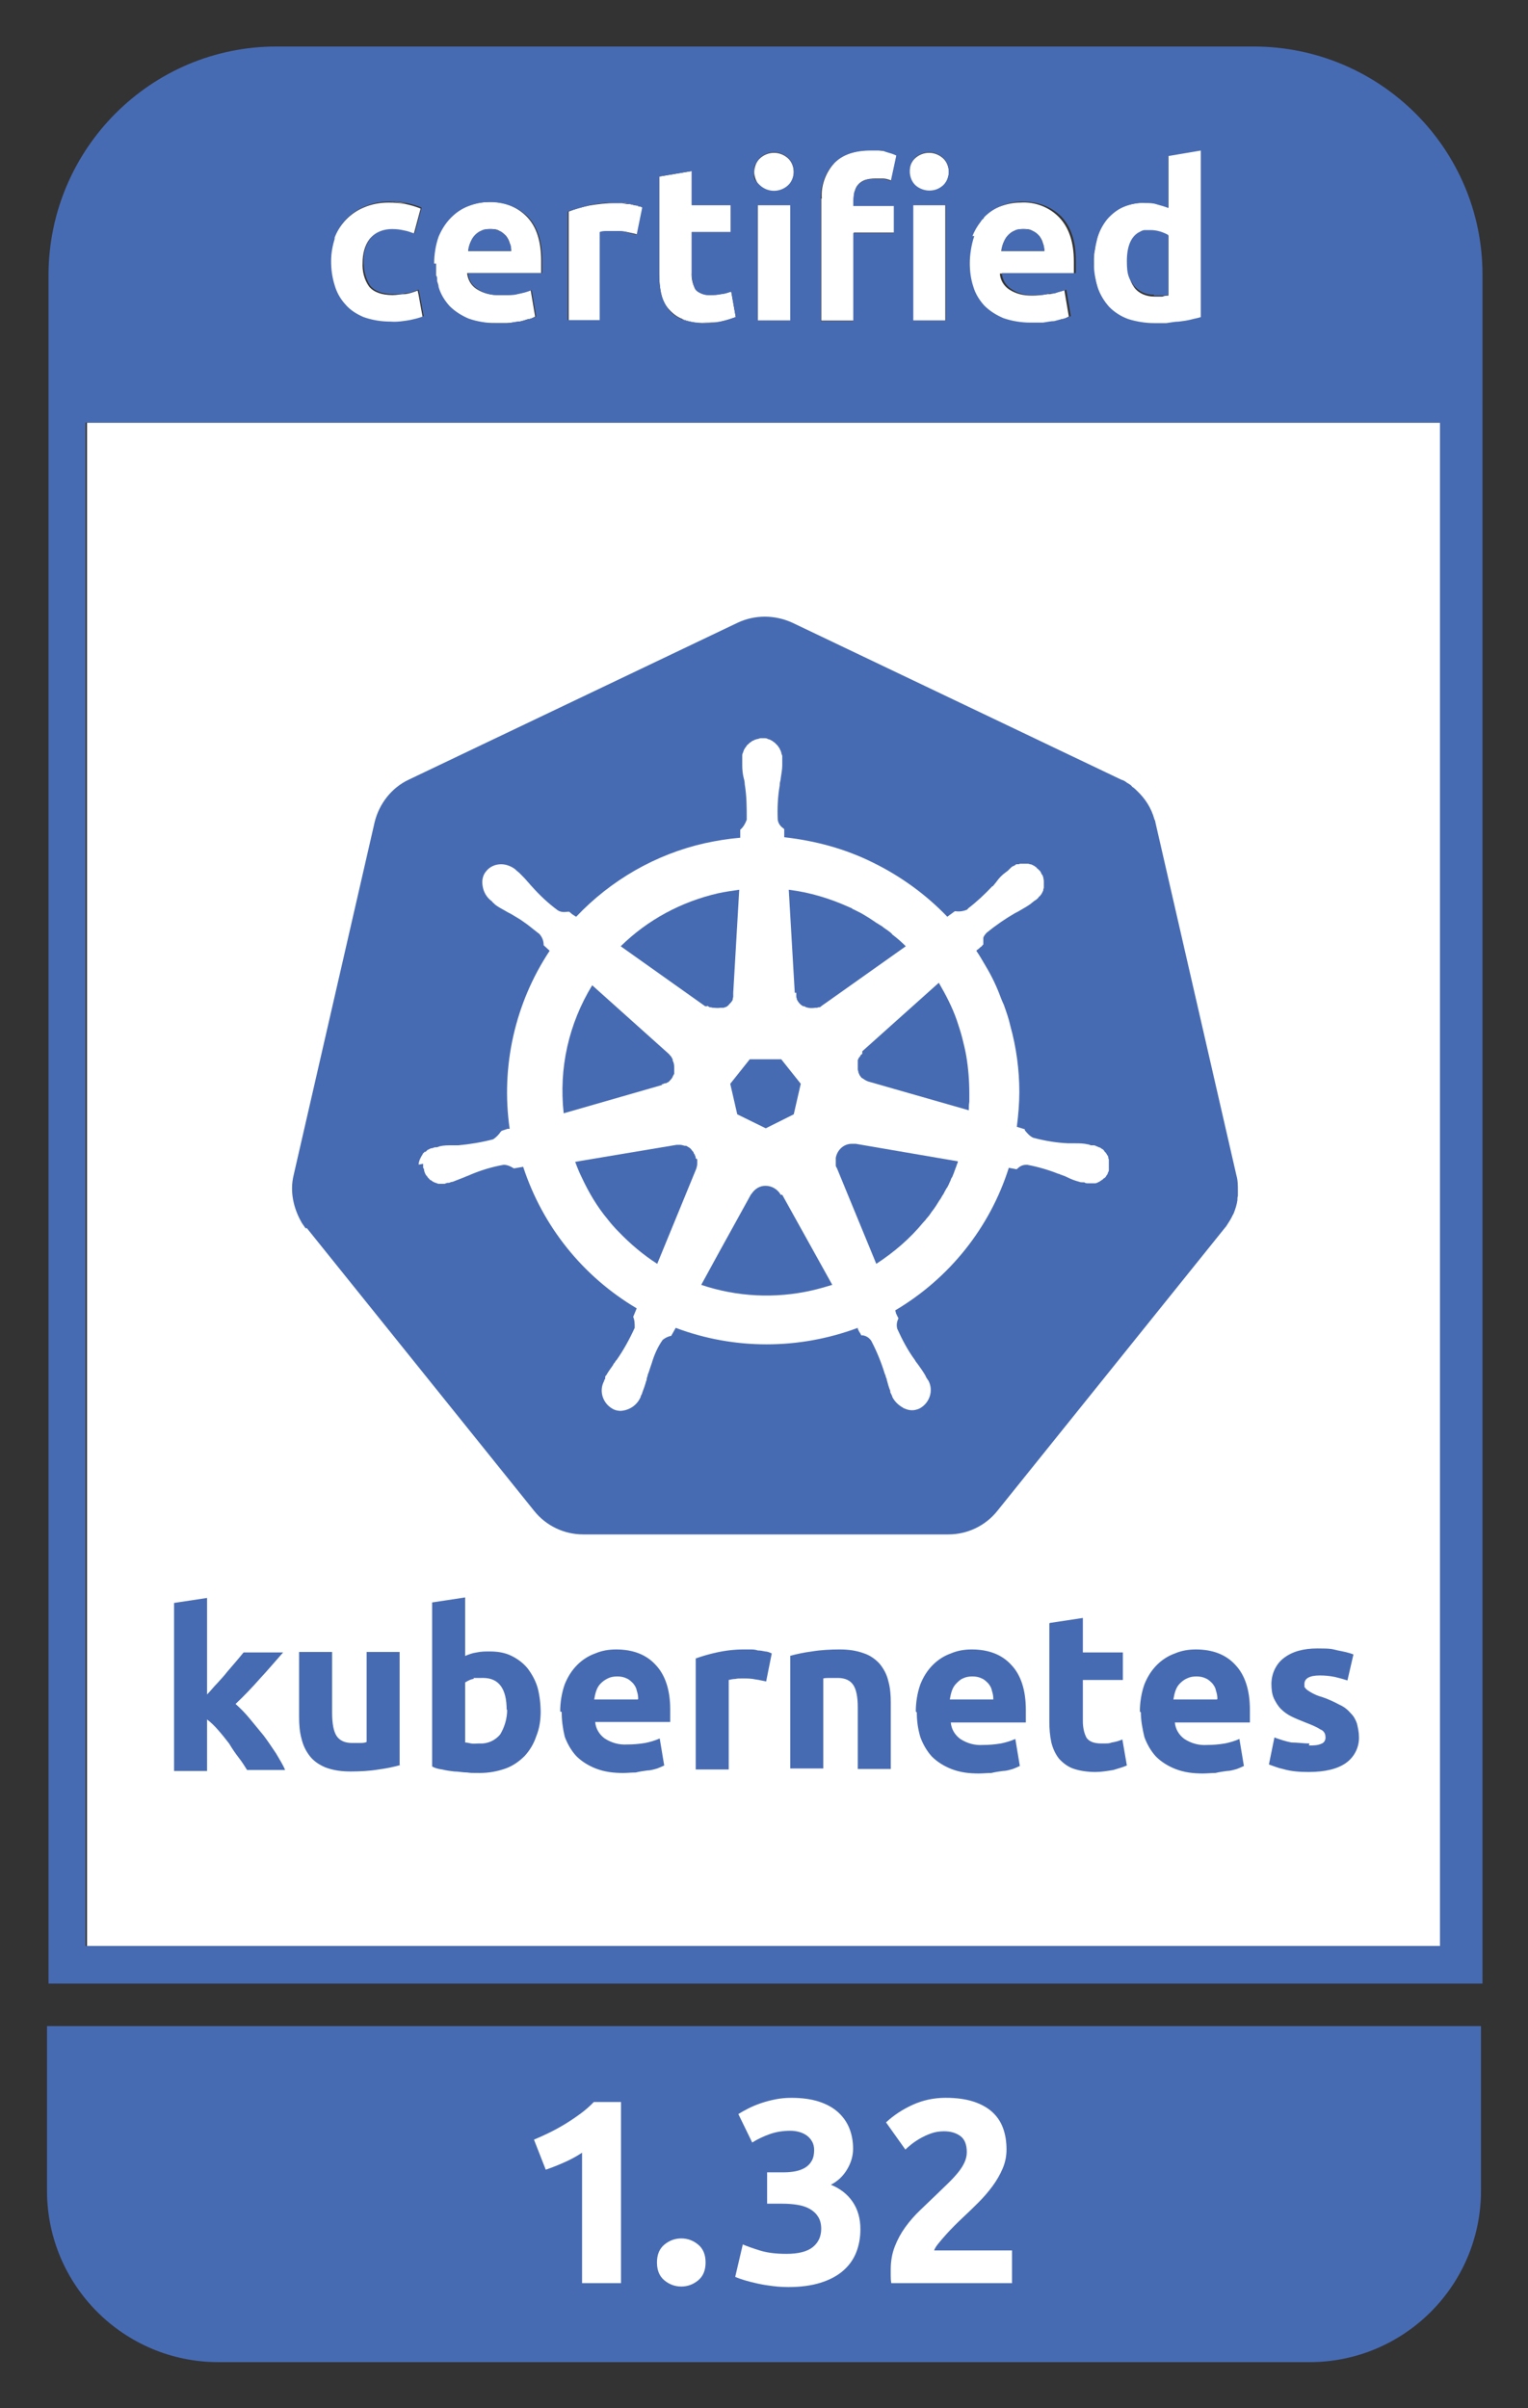 <?xml version="1.0" encoding="UTF-8"?><svg id="Layer_1" xmlns="http://www.w3.org/2000/svg" viewBox="0 0 305.5 481.5"><rect x="0" y="0" width="305.5" height="481.5" fill="#333333" stroke="none"/><defs><style>.cls-1{fill:none;}.cls-2{fill:#fff;}.cls-3{fill:#476bb3;}</style></defs><polygon class="cls-2" points="287.9 84.5 17.4 84.5 17.4 389.1 287.9 389.1 288.2 389.1 288.2 84.5 287.9 84.5"/><path id="path3003" class="cls-3" d="M261.7,349c.9,0,1.8,0,2.6-.4.5-.2.8-.8.7-1.4,0-.6-.4-1.2-1-1.4-.9-.6-2-1-3-1.4s-2-.8-2.8-1.2c-.8-.4-1.5-.9-2.1-1.5s-1-1.3-1.4-2.1c-.4-.9-.5-1.9-.5-2.9,0-2,.9-4,2.5-5.2,1.7-1.3,3.9-1.9,6.7-1.9s2.8.1,4.1.4c1,.2,2.1.4,3.1.8l-1.2,5.2c-.9-.3-1.7-.5-2.5-.7-1-.2-2-.3-3-.3-2.1,0-3.1.6-3.1,1.7s0,.5.1.7.3.4.6.6.6.4,1,.6,1,.5,1.8.7c1.2.4,2.5,1,3.6,1.6.9.4,1.6,1,2.2,1.7.6.6.9,1.2,1.2,2,.2.9.4,1.7.4,2.6.1,2.1-.9,4.1-2.6,5.3-1.7,1.2-4.2,1.8-7.4,1.8-1.8,0-3.5-.1-5.2-.6-1-.2-1.9-.6-2.8-.9l1.1-5.4c1.1.4,2.3.8,3.4,1,1.2,0,2.4.2,3.6.2M227.9,342.2c0-1.8.3-3.7.9-5.4.6-1.5,1.4-2.8,2.5-3.9,1-1,2.2-1.8,3.6-2.3,1.4-.6,2.8-.8,4.2-.8,3.3,0,6,1,7.9,3.1,1.9,2,2.9,5,2.9,9s0,.8,0,1.3v1.2h-15c.1,1.3.8,2.5,1.9,3.3,1.4.9,2.9,1.3,4.5,1.2,1.2,0,2.4-.1,3.6-.3,1-.2,2-.5,2.9-.9l.9,5.4c-.4.2-.9.4-1.4.6-.7.2-1.4.4-2,.4-.7.1-1.5.2-2.3.4-.8,0-1.7.1-2.5.1-1.9,0-3.7-.2-5.5-.9-1.5-.6-2.8-1.4-3.9-2.5-1-1.1-1.8-2.5-2.3-3.9-.4-1.7-.7-3.3-.7-4.9M243.4,339.7c0-.6-.1-1.1-.3-1.7-.1-.6-.4-1-.7-1.4-.4-.4-.8-.8-1.3-1-.6-.3-1.2-.4-1.9-.4s-1.3.1-1.9.4c-.5.2-1,.6-1.4,1s-.7.9-.9,1.5-.3,1.1-.4,1.7h8.7M209.9,324.5l6.6-1v6.9h8v5.5h-8v8.2c0,1.2.2,2.3.7,3.3.5.8,1.5,1.2,3,1.2s1.5,0,2.1-.2c.7-.1,1.4-.3,2.1-.6l.9,5.2c-.9.4-1.8.6-2.7.9-1.2.2-2.4.4-3.6.4-1.5,0-3.1-.2-4.5-.7-1.1-.4-2.1-1.2-2.8-2-.7-.9-1.2-2-1.5-3.2-.3-1.4-.4-2.8-.4-4.1v-19.7M183.1,342.2c0-1.8.3-3.7.9-5.4.6-1.5,1.4-2.8,2.5-3.9,1-1,2.2-1.8,3.6-2.3,1.4-.6,2.8-.8,4.2-.8,3.3,0,6,1,7.9,3.1,1.9,2,2.9,5,2.9,9s0,.8,0,1.3v1.2h-15c.1,1.3.8,2.5,1.9,3.3,1.4.9,2.9,1.3,4.5,1.2,1.2,0,2.4-.1,3.6-.3,1-.2,2-.5,2.9-.9l.9,5.4c-.4.2-.9.4-1.4.6-.7.2-1.4.4-2,.4-.7.1-1.5.2-2.3.4-.8,0-1.7.1-2.5.1-1.9,0-3.7-.2-5.5-.9-1.5-.6-2.8-1.4-3.9-2.5-1-1.1-1.8-2.5-2.3-3.9-.5-1.7-.7-3.3-.7-4.9M198.6,339.7c0-.6-.1-1.1-.3-1.7-.1-.6-.4-1-.7-1.4-.4-.4-.8-.8-1.3-1-.6-.3-1.2-.4-1.9-.4s-1.3.1-1.9.4c-.5.2-.9.6-1.3,1-.4.4-.7.9-.9,1.5s-.3,1.1-.4,1.7h8.7M157.9,331.1c1.4-.4,2.9-.7,4.4-.9,1.8-.3,3.7-.4,5.6-.4,1.7,0,3.3.2,4.9.8,1.2.4,2.3,1.2,3.1,2.1.8,1,1.4,2.1,1.7,3.4.4,1.4.5,2.9.5,4.4v13.2h-6.6v-12.3c0-2.1-.3-3.6-.9-4.5-.6-.9-1.6-1.4-3.1-1.4h-1.5c-.6,0-1,0-1.4.1v18h-6.6v-22.5M153.2,336.2c-.6-.1-1.3-.3-2.1-.4-.9-.2-1.7-.2-2.6-.2s-1,0-1.5.1c-.4,0-.9.1-1.3.2v17.9h-6.6v-22.2c1.4-.5,2.8-.9,4.2-1.2,1.8-.4,3.6-.6,5.4-.6h1.3c.4,0,1,0,1.5.2.5,0,1,.1,1.5.2.4,0,.9.2,1.3.4l-1.1,5.5M112,342.2c0-1.8.3-3.7.9-5.4.6-1.5,1.4-2.8,2.5-3.9,1-1,2.2-1.8,3.6-2.3,1.4-.6,2.8-.8,4.2-.8,3.3,0,6,1,7.9,3.1,1.9,2,2.9,5,2.9,8.9s0,.8,0,1.3v1.2h-15c.1,1.3.8,2.5,1.9,3.3,1.4.9,2.9,1.3,4.5,1.2,1.2,0,2.4-.1,3.6-.3,1-.2,2-.5,2.9-.9l.9,5.4c-.4.2-.9.4-1.4.6-.7.2-1.4.4-2,.4-.7.1-1.5.2-2.3.4-.8,0-1.7.1-2.5.1-1.9,0-3.7-.2-5.5-.9-1.5-.6-2.8-1.4-3.9-2.5-1-1.1-1.8-2.5-2.3-3.9-.4-1.7-.6-3.3-.6-4.9M127.6,339.7c0-.6-.1-1.1-.3-1.7-.1-.6-.4-1-.7-1.4-.4-.4-.8-.8-1.3-1-.6-.3-1.2-.4-1.9-.4s-1.3.1-1.9.4-1,.6-1.4,1-.7.9-.9,1.5c-.2.6-.3,1.1-.4,1.7h8.7M101.3,341.9c0-4.3-1.6-6.4-4.7-6.4s-1.4,0-2,.2c-.6.1-1.1.4-1.6.7v12c.3,0,.7.1,1.2.2s1,0,1.7,0c1.6.1,3.1-.6,4.1-1.8.9-1.5,1.4-3.2,1.4-5M108.1,342.1c0,1.7-.2,3.4-.9,5.1-.5,1.5-1.3,2.8-2.3,3.9-1.1,1.1-2.4,2-3.8,2.5-1.7.6-3.4.9-5.2.9s-1.7,0-2.5-.1c-.9,0-1.7-.2-2.6-.2-.8-.1-1.6-.2-2.4-.4-.8-.1-1.5-.3-2-.6v-32.8l6.6-1v11.7c.7-.3,1.5-.6,2.3-.7.9-.2,1.7-.2,2.6-.2,1.5,0,3,.2,4.4.9,1.2.6,2.3,1.4,3.2,2.5.9,1.2,1.6,2.5,2,3.9.4,1.5.6,3.3.6,5M80.1,352.9c-1.4.4-2.9.7-4.4.9-1.8.3-3.7.4-5.6.4-1.7,0-3.4-.2-5-.8-1.2-.5-2.3-1.2-3.1-2.2s-1.4-2.2-1.7-3.5c-.4-1.4-.5-2.9-.5-4.4v-13h6.6v12.2c0,2.1.3,3.7.9,4.6s1.6,1.4,3.1,1.4h1.5c.5,0,1,0,1.4-.2v-18h6.6v22.6M41.4,338.8c.7-.7,1.3-1.5,2-2.2.7-.8,1.4-1.5,2-2.3.7-.8,1.3-1.5,1.8-2.1s1.1-1.3,1.5-1.8h7.9c-1.6,1.8-3.1,3.6-4.6,5.2-1.5,1.7-3.1,3.4-4.9,5.1,1,.9,1.9,1.8,2.8,2.9.9,1.1,1.8,2.2,2.8,3.4.9,1.2,1.7,2.4,2.5,3.6.7,1.2,1.4,2.3,1.8,3.3h-7.6c-.5-.8-1-1.6-1.7-2.5s-1.3-1.8-1.9-2.8c-.7-.9-1.4-1.8-2.2-2.7-.7-.8-1.4-1.5-2.2-2.1v10.3h-6.6v-33.6l6.6-1v19.6"/><path class="cls-2" d="M120.1,46.4c.4,0,.9-.2,1.3-.2h1.5c.9,0,1.7,0,2.5.2s1.5.3,2.1.5l1.1-5.4c-.2,0-.4-.2-.6-.2s-.4,0-.6-.2c-.5,0-1-.2-1.5-.3-.5,0-1,0-1.5-.2h-1.3c-1.8,0-3.6.2-5.3.5-1.4.3-2.8.7-4.1,1.2v21.8h6.5v-17.6h0l-.1-.1ZM132.2,58.7c.2,1.1.7,2.2,1.5,3.1h0c.8.9,1.7,1.6,2.8,2,1.4.5,2.9.8,4.4.7,1.2,0,2.4,0,3.6-.3.9-.2,1.8-.5,2.6-.8l-.9-5.1c-.7.2-1.3.4-2,.5s-1.4.2-2.2.2-1.7-.2-2.5-.7c-.2-.2-.3-.3-.5-.5-.5-1-.8-2.1-.7-3.3v-8.1h7.8v-5.4h-7.8v-6.8l-6.5,1.1v19.4c0,1.4.1,2.7.4,4.1h0l-0-.1ZM219,55.8c.1.6.3,1.3.5,1.9.5,1.4,1.3,2.7,2.3,3.8,1.1,1.1,2.4,1.9,3.8,2.4,1.6.6,3.4.9,5.1.8h2.5c.9,0,1.7-.2,2.5-.3.8,0,1.6-.3,2.4-.4.8-.2,1.4-.3,2-.5V30l-6.5,1.1v10.4c-.7-.3-1.4-.6-2.2-.7-.8-.2-1.6-.3-2.4-.3-1.5,0-3,.3-4.4.8-1.2.5-2.4,1.4-3.2,2.4-.9,1.1-1.6,2.4-2,3.8-.5,1.6-.7,3.4-.7,5.1s0,2.1.3,3.1h0l-0.0.1ZM227.6,46.7c.4-.2.8-.4,1.3-.5h1.1c.7,0,1.3,0,2,.3.6,0,1.1.4,1.6.7v11.9c-.3,0-.7,0-1.2.2h-1.6c-1.6,0-3.1-.6-4-1.8-1-1.4-1.4-3.1-1.4-4.9,0-2.9.8-4.8,2.3-5.7h0v-.2h-.1ZM182.5,41h6.5v23.1h-6.5v-23.1ZM66.7,57.3c.4,1.4,1.2,2.7,2.1,3.8,1,1.1,2.3,2,3.7,2.6,1.7.7,3.6,1,5.4.9,1.3,0,2.5,0,3.8-.4,1-.2,1.9-.5,2.8-.8l-.8-4.4-.2-.9c-.8.3-1.6.6-2.5.7-.8,0-1.7.2-2.5.2-2.2,0-3.8-.6-4.7-1.7-1-1.4-1.4-3.1-1.3-4.8,0-1.7.4-3.4,1.4-4.7,1.1-1.3,2.7-1.9,4.3-1.8.8,0,1.6,0,2.5.3.7.2,1.4.4,2,.6l1.4-5.2c-1-.4-2-.7-3-.9-1.1-.2-2.2-.3-3.4-.3-1.7,0-3.4.3-5,1-2.8,1.2-5,3.6-6.1,6.5h0c-.5,1.5-.8,3.1-.8,4.7s.2,3.2.7,4.8c0,0,.2-.2.2-.2ZM188.5,37.2c.8-.7,1.2-1.8,1.2-2.8s-.4-2.1-1.2-2.8c-1.6-1.4-3.9-1.4-5.5,0-.8.7-1.2,1.8-1.2,2.8s.4,2.1,1.2,2.8c1.6,1.4,3.9,1.4,5.5,0ZM157.5,37.2c.8-.7,1.2-1.8,1.2-2.8s-.4-2.1-1.2-2.8c-1.6-1.4-3.9-1.4-5.5,0-.8.7-1.2,1.8-1.2,2.8s.4,2.1,1.2,2.8c1.6,1.4,3.9,1.4,5.5,0ZM164.2,39.8v24.3h6.5v-17.6h8.1v-5.4h-8.1v-1.1c0-.6,0-1.2.2-1.7.1-.5.3-1,.7-1.4.3-.4.8-.7,1.3-.9.6-.2,1.3-.3,2-.3h1.7c.5,0,1.1.2,1.6.4l1.1-5.1c-.7-.3-1.3-.5-2-.7-1-.2-2-.3-3-.3-3.3,0-5.8.9-7.5,2.6-1.7,1.9-2.7,4.5-2.5,7.1h-.1v.1ZM193.4,52.7c0,1.6.2,3.2.7,4.7.5,1.4,1.2,2.7,2.2,3.8,1.1,1.1,2.4,2,3.8,2.5,1.7.6,3.6,1,5.4.9h2.5c.8,0,1.6-.2,2.3-.3.7,0,1.3-.3,2-.5.5,0,.9-.3,1.4-.5l-.9-5.3c-.6.2-1.2.4-1.9.6-.3,0-.6.2-1,.2h-.5c-1,.2-2,.3-3.1.3-1.6,0-3.1-.3-4.5-1.2-1.1-.7-1.8-1.9-1.9-3.2h14.8v-2.4c0-3.9-1-6.8-2.9-8.8-2-2.1-4.9-3.2-7.8-3-1.4,0-2.8.3-4.1.8s-2.5,1.3-3.5,2.3c-.1,0-.2.2-.3.4-.2.2-.3.3-.4.5h0c-.7.9-1.3,1.9-1.7,3h0c-.7,1.7-1,3.5-.9,5.4h.3v-.2h-0ZM200.6,48.6c.2-.5.5-1,.8-1.4.4-.4.8-.8,1.3-1,.6-.3,1.2-.4,1.9-.4h0c.7,0,1.3,0,1.9.4.5.2.9.6,1.3,1,.3.4.6.9.7,1.4.2.5.3,1.1.3,1.6h-8.6c0-.6.2-1.1.4-1.6h0ZM86.9,53.9v1.2c0,.3,0,.6.2.8v.3c0,.4.2.8.3,1.2.5,1.4,1.2,2.7,2.2,3.8,1.1,1.1,2.4,2,3.8,2.5,1.7.6,3.6,1,5.4.9h2.5c.8,0,1.6-.2,2.3-.3.7,0,1.3-.3,2-.5.5,0,1-.3,1.4-.5l-.9-5.3c-.9.4-1.9.6-2.8.8-.6,0-1.2.2-1.8.2h-1.7c-1.6,0-3.1-.3-4.5-1.2-1.1-.7-1.8-1.9-1.9-3.2h14.8v-2.4c0-3.9-.9-6.8-2.8-8.8-2-2.1-4.9-3.2-7.8-3-1.4,0-2.8.3-4.1.8-1.3.5-2.5,1.3-3.5,2.3s-1.9,2.4-2.5,3.8h0c-.7,1.7-1,3.5-.9,5.4v1.2s.3,0,.3,0ZM94,48.6c.2-.5.5-1,.8-1.4.4-.4.8-.8,1.3-1,.6-.3,1.2-.4,1.9-.4s1.3,0,1.9.4c.5.2.9.6,1.3,1,.3.4.6.9.7,1.4.2.5.3,1.1.3,1.6h-8.6c0-.6.2-1.1.4-1.6h-0ZM151.5,41h6.5v23.1h-6.5v-23.1Z"/><path class="cls-2" d="M138.4,41h7.8-7.8ZM106.3,57.9c-.9.4-1.9.6-2.8.8-.6,0-1.2.2-1.8.2.6,0,1.2,0,1.8-.2,1-.2,1.9-.4,2.8-.8ZM182.5,64.1h6.5-6.5ZM166.7,32.7c1.7-1.8,4.2-2.6,7.5-2.6-3.3,0-5.8.9-7.5,2.6ZM127.3,41c.2,0,.4,0,.6.2-.2,0-.4,0-.6-.2-.5,0-1-.2-1.5-.3-.5,0-1,0-1.5-.2.5,0,1,0,1.5.2.5,0,1,.2,1.5.3ZM221.9,61.4c-.5-.5-1-1.2-1.4-1.8.4.7.9,1.3,1.4,1.8,1.1,1.1,2.4,1.9,3.8,2.4.8.3,1.6.5,2.5.6-.8,0-1.7-.4-2.5-.6-1.4-.5-2.7-1.3-3.8-2.4h0ZM93.5,54.7h14.8v-1.2,1.2h-14.8ZM238.1,63.8c-.8.2-1.6.3-2.4.4.8,0,1.6-.3,2.4-.4.8-.2,1.4-.3,2-.5V30h0v33.3c-.6.2-1.3.3-2,.5h0ZM178.8,41h-8.1,8.1ZM151.5,64.1h6.5-6.5ZM215,54.7h-14.8,14.8v-2.4h0v2.4h0ZM72.9,41.4c1.6-.7,3.3-1,5-1s2.3,0,3.4.3c1,.2,2,.5,3,.9h0c-1-.4-2-.7-3-.9-1.1-.2-2.2-.3-3.4-.3-1.7,0-3.4.3-5,1-2.8,1.2-5,3.6-6.1,6.5h0c1-2.9,3.2-5.3,6.1-6.5Z"/><path class="cls-2" d="M158.3,36.1c.3-.5.4-1.1.3-1.7v-.8.8c0,.6,0,1.2-.3,1.7Z"/><path class="cls-1" d="M158.6,33.5c0-.3-.1-.5-.2-.8M158,36.6c.1-.2.2-.3.3-.5"/><path class="cls-2" d="M211,58.5c-.3,0-.6.2-1,.2h-.5.5c.3,0,.6,0,1-.2h0Z"/><path class="cls-2" d="M81.8,64.3c-1.2.2-2.5.4-3.8.4-1.9,0-3.7-.3-5.4-.9-1.4-.6-2.7-1.4-3.7-2.6h0c1,1.1,2.3,2,3.7,2.6,1.7.7,3.6,1,5.4.9,1.3,0,2.5,0,3.8-.3,1-.2,1.9-.5,2.8-.8l-.8-4.4.8,4.4c-.9.4-1.9.6-2.8.8h0v-.1ZM193.4,52.7c0,1.6.2,3.2.7,4.7.5,1.4,1.2,2.7,2.2,3.8h0c1.1,1.1,2.4,2,3.8,2.5,1.7.6,3.6,1,5.4.9h2.5c.8,0,1.6-.2,2.3-.3.7,0,1.3-.3,1.9-.5.5,0,1-.3,1.4-.5h0c-.5.2-.9.4-1.4.5-.6.2-1.3.3-2,.5-.7,0-1.5.2-2.3.3h-2.5c-1.8,0-3.7-.3-5.4-.9-1.4-.6-2.7-1.4-3.8-2.5-1-1.1-1.8-2.4-2.2-3.8-.5-1.5-.7-3.1-.7-4.7s.3-3.7.9-5.4h0c-.7,1.7-1,3.5-.9,5.4,0,0,.1,0,.1,0Z"/><path class="cls-1" d="M87.2,56.3v-.3M196.1,44.4h0"/><path class="cls-2" d="M87.8,47.3c-.7,1.7-1,3.5-.9,5.4h0c0-1.8.3-3.7.9-5.4h0ZM136.5,63.9c1.4.5,2.9.8,4.4.7,1.2,0,2.4,0,3.6-.4-1.2.3-2.4.4-3.6.3-1.5,0-3-.2-4.4-.7h0v.1ZM139.5,58.4c.7.5,1.6.8,2.5.7-.9,0-1.7-.2-2.5-.7h0ZM218.7,52.7c0-.9,0-1.7.2-2.6-.1.9-.2,1.7-.2,2.6s0,2.1.3,3.1c-.2-1-.3-2.1-.3-3.1ZM152,37.2c1.6,1.4,3.9,1.4,5.5,0-1.6,1.4-3.9,1.4-5.5,0ZM196.9,43.5c-.1,0-.2.2-.3.4.1,0,.2-.2.3-.4h0ZM183,37.2c.8.7,1.7,1,2.7,1h0c1,0,2-.4,2.7-1,.8-.7,1.2-1.8,1.2-2.8,0,1.1-.4,2.1-1.2,2.8-1.6,1.4-3.9,1.4-5.5,0h.1ZM138.4,34.2l-6.5,1.1h0l6.5-1.1h0ZM96.1,46.2c.6-.3,1.2-.4,1.9-.4-.6,0-1.3,0-1.9.4ZM200.2,50.2c0-.6.2-1.1.4-1.6-.2.5-.3,1.1-.4,1.6ZM94,48.6h0c-.2.5-.3,1.1-.4,1.6h0c0-.6.2-1.1.4-1.6ZM204.6,45.8h1-1Z"/><path class="cls-1" d="M227.6,46.7c.4-.2.8-.4,1.3-.5"/><path class="cls-1" d="M111.5,305.7c.7.3,1.5.6,2.3.8"/><path class="cls-1" d="M115.2,306.7c-.5,0-.9-.1-1.4-.2M192.4,306.5c.9-.2,1.8-.5,2.6-.9M196.3,304.9c.8-.5,1.5-1.1,2.2-1.7"/><path class="cls-1" d="M247.6,239.1c0,.3,0,.6-.1.9M246.7,242.4c-.1.3-.2.5-.4.8"/><path class="cls-2" d="M83.7,233.8c0,.2,0,.5.2.7h0c0,.3.2.6.4.9,0,.1.2.3.3.4.3.3.7.7,1,.9s.6.3.9.4h0c.2,0,.4,0,.5.1h1c.3,0,.5,0,.7-.2h.2c.2,0,.5-.1.7-.2h0c.8-.2,1.6-.5,2.3-.9.4-.2.8-.3,1.2-.5h0c2.2-.9,4.4-1.5,6.7-2h0c.7,0,1.4.3,2,.7h.2l1.7-.3h0c3.9,11.9,11.9,22,22.7,28.3l-.7,1.7h0c.3.7.5,1.4.3,2.2-1,2.2-2.2,4.4-3.6,6.4h0c0,.1-.2.3-.3.4-.2.2-.3.4-.4.6-.5.7-1,1.4-1.4,2.1,0,.1,0,.3-.2.4v.3c0,.1,0,.3-.2.4-1.1,2-.3,4.5,1.7,5.6.5.2,1,.4,1.6.4,1.7,0,3.2-1.1,3.9-2.6h0v-.3h0c0-.3.2-.5.3-.7h0c.3-.8.6-1.6.8-2.4,0-.1,0-.3.1-.4,0-.3.2-.6.2-.8.3-.8.6-1.6.8-2.3.5-1.7,1.2-3.3,2.2-4.7.5-.4,1.1-.7,1.7-.8h0l.9-1.6h0c11.7,4.5,24.6,4.5,36.3,0v.2l.3.6c0,.1.1.2.2.3,0,.2.2.3.2.4h.3c.7.1,1.3.5,1.7,1.1,1.1,2.1,2,4.3,2.7,6.5h0c0,.3.1.5.2.7,0,.2.1.4.2.6.2.8.4,1.5.7,2.2v.2h0c.1.2.2.5.3.7v.3c.6.9,1.3,1.7,2.3,2.2,0,0,.2,0,.2.1,1,.4,2.1.4,3.1,0,2-1.1,2.7-3.6,1.7-5.6l-.2-.3c-.1-.3-.2-.5-.4-.7-.4-.7-.9-1.4-1.4-2.1-.2-.3-.5-.7-.7-1-1.4-2-2.5-4.1-3.5-6.2-.2-.7-.1-1.4.2-2v-.2h0c-.2-.3-.3-.7-.4-1v-.2c0-.1,0-.2-.1-.3h0c10.8-6.4,18.9-16.6,22.7-28.5h0c.5,0,1.4.2,1.6.3h0s.2-.1.2-.2c.5-.4,1.1-.6,1.7-.7h.2c2.1.4,4.2,1,6.2,1.8.2,0,.3.1.5.2h.1c.4.2.8.4,1.2.5.8.4,1.5.6,2.4.9h0c.2,0,.4,0,.6.1h.4c.2,0,.5.1.7.2h1.6c.1,0,.2,0,.3-.1.1,0,.3,0,.4-.2.1,0,.2-.1.3-.2.1,0,.2-.1.3-.2.1,0,.2-.2.3-.3,0,0,.2-.2.3-.2s.1-.2.2-.3c0-.1.2-.2.2-.3,0,0,0-.2.1-.3,0-.1.1-.3.2-.5v-2.3c0-.1,0-.2-.1-.3,0-.1,0-.3-.1-.4,0-.1-.1-.2-.2-.3,0-.1-.1-.2-.2-.3,0-.1-.2-.2-.3-.3,0,0-.2-.2-.2-.3,0,0-.2-.1-.3-.2-.1,0-.2-.2-.3-.2,0,0-.2,0-.3-.1-.1,0-.3-.1-.5-.2-.2,0-.5-.1-.7-.2h-.4c-.2,0-.5-.1-.7-.2h0c-.8-.1-1.7-.2-2.5-.2h-1.3c-2.4-.2-4.7-.5-7-1.1-.7-.4-1.2-.9-1.6-1.5v-.2h-.1l-1.6-.5c.3-2.3.5-4.6.5-7h0c0-4.5-.6-8.9-1.8-13.2-.4-1.4-.8-2.8-1.3-4.2-.2-.5-.4-1-.6-1.4-.9-2.2-1.9-4.3-3-6.3-.6-1.1-1.2-2.1-1.9-3.1h0l.2-.2c.2-.2.4-.3.6-.5.2-.2.4-.3.5-.4h.1v-1.4h0c.1-.4.3-.6.5-.9.1,0,.2-.2.3-.3,1.7-1.4,3.6-2.7,5.5-3.8.4-.2.7-.4,1.1-.6h0c.7-.4,1.5-.8,2.1-1.3.2-.1.4-.3.6-.5l.3-.2h0c.2-.2.4-.3.6-.5,0,0,0-.1.1-.2.1-.1.2-.3.4-.4,0,0,.1-.2.2-.3,0-.1.1-.2.2-.4,0-.1,0-.3.1-.4,0-.1,0-.2.1-.4v-1.6c0-.1,0-.3-.1-.4,0-.1,0-.2-.1-.3,0-.2-.2-.3-.3-.5,0,0,0-.1-.1-.2,0-.1-.2-.2-.2-.3s-.2-.2-.3-.3c0,0-.1,0-.2-.1l-.4-.4s-.2-.1-.3-.2c-.1,0-.2-.1-.4-.2-.1,0-.3,0-.4-.1-.1,0-.2,0-.4-.1h-1.6c-.1,0-.3,0-.4.1h-.3c-.2,0-.3.2-.5.3,0,0-.1,0-.2.1-.2.1-.4.3-.6.5h0l-.2.2-.2.2c-.2.1-.3.2-.4.3l-1.8,1.8c-.3.3-.5.6-.8.9h-.1c-1.5,1.7-3.1,3.2-4.8,4.5-.1,0-.2.2-.3.3-.7.3-1.4.4-2.2.3h-.2l-1.5,1.1h0c-4.3-4.5-9.3-8.1-14.8-10.8-5.6-2.7-11.6-4.4-17.8-5h0v-1.6h0l-.2-.2c-.6-.4-.9-1-1.1-1.7,0-2.3,0-4.6.4-6.9v-.2c0-.4.2-.8.2-1.2.2-.8.3-1.7.3-2.5v-1.2h0v-.8h0c0-.3,0-.5-.2-.7,0-.1,0-.2-.1-.3,0-.1-.1-.3-.2-.4,0-.1-.1-.2-.2-.3,0,0-.1-.2-.2-.3l-.3-.3-.3-.3s-.2-.1-.3-.2c-.1,0-.2-.2-.3-.2s-.3-.1-.4-.2c-.1,0-.2,0-.3-.1-.2,0-.5-.1-.8-.2h-.8c-.3,0-.5,0-.8.2-.1,0-.2,0-.3.1-.1,0-.3.1-.4.2-.1,0-.2.1-.3.2-.1,0-.2.1-.3.2l-.3.3-.3.3s-.1.2-.2.3c0,.1-.2.2-.2.3s-.1.3-.2.4c0,.1,0,.2-.1.3,0,.2-.1.5-.2.8h0v.8h0v1.1c0,.8.2,1.7.3,2.5,0,.4.2.8.2,1.2h0c.4,2.3.5,4.7.4,7.1-.2.8-.7,1.5-1.3,2h0v1.6c-2.5.2-4.8.6-7.2,1.1-9.8,2.2-18.8,7.3-25.7,14.7-.2-.1-.5-.4-.8-.5s-.5-.4-.6-.5h-.3c-.7.2-1.4,0-2-.3-1.9-1.4-3.6-3-5.2-4.7h0c-.3-.3-.6-.6-.8-.9-.5-.6-1.1-1.3-1.7-1.8-.2-.1-.4-.3-.6-.5h-.2v-.2c-.8-.6-1.8-1-2.8-1h0c-1.2,0-2.3.5-3,1.4-.7.8-.9,1.9-.7,3,.2,1.1.8,2.1,1.7,2.9h0s0,.1.2.2h0c0,.1.2.2.3.3,0,0,.2.1.2.2.7.5,1.4.9,2.1,1.3.4.2.8.4,1.1.6.5.3,1,.6,1.5.9.6.4,1.3.8,1.9,1.3.7.5,1.3,1,1.9,1.5.2.1.4.3.5.4.4.6.7,1.3.8,2.1h0v.2h0l1.2,1.1c-6.9,10.4-9.8,23.1-8,35.5h-.4c0,.1-1.2.5-1.2.5h0l-.2.2c-.4.6-.9,1.1-1.5,1.5-2.3.6-4.6,1-7,1.1h-1.2c-.8,0-1.7,0-2.5.2h0c-.2,0-.5.1-.7.2h-.3c-.3,0-.5.1-.7.2-.2,0-.3.1-.5.2,0,0-.2,0-.2.1-.2,0-.3.2-.4.3h-.2c-.2.2-.3.4-.4.6h0c-.5.6-.7,1.3-.8,2.1h0v.8h0l1.2-.5h0l-.1-0ZM139.1,232.5c0,.4,0,.7-.2,1h0l-7.8,19c-2.8-1.8-5.4-3.9-7.7-6.4-.8-.8-1.5-1.6-2.2-2.5-2.1-2.6-3.8-5.4-5.2-8.4-.5-1-.9-2-1.3-3.1l20.3-3.4h.6c.4,0,.7,0,1,.2h.3c.2,0,.4.2.5.3h0c.3.2.5.4.7.7l.2.2s0,.2.1.3c0,.1.1.2.2.3,0,.2.1.4.2.6h0v.7h0v.3h0l.3.2h0l-0-0ZM162.2,258.1c-7.4,1.6-15,1.2-22.2-1.1h0l3.5-6.4,6.4-11.6h0c0-.1.2-.3.3-.4.6-.9,1.6-1.4,2.6-1.4h.1c1.3,0,2.4.7,3,1.8h0l10,18c-1.3.4-2.6.8-4,1.1h.3-0ZM191.4,232.4c-.2.4-.3.9-.5,1.3,0,.2-.2.4-.2.6-.1.3-.3.7-.4,1,0,.2-.2.4-.3.6-.1.3-.3.6-.4.9-.1.2-.2.4-.3.6-.1.3-.3.6-.5.8-.1.2-.2.4-.3.6-.2.3-.3.6-.5.8-.1.2-.3.4-.4.6-.2.3-.3.5-.5.8-.1.2-.3.4-.4.6-.2.3-.4.5-.6.8-.1.2-.3.4-.4.6-.2.2-.4.5-.6.7h0c-.2.2-.4.5-.6.7-2.7,3.2-5.8,6-9.4,8.3l-7.9-19.2h0c0-.2-.1-.4-.2-.5v-1.5c.3-1.6,1.6-2.7,3.2-2.8h.7l20.4,3.5v.2h0l.1-0ZM189.8,200.6c.6,1.2,1.1,2.5,1.6,3.8.4,1.2.8,2.4,1.1,3.6.3,1.2.6,2.4.8,3.6.4,2.5.6,5,.6,7.4v1.7c0,.6,0,1.1-.1,1.7l-19.9-5.7h0c-.4-.1-.9-.3-1.2-.6h0c-.2-.1-.3-.3-.5-.4h0c-.1-.2-.2-.3-.3-.5h0c0-.2-.2-.3-.2-.5h0c0-.3,0-.4-.1-.6v-1.2h0v-.4s0-.2.1-.2c0,0,0-.2.1-.2l.2-.2s0-.1.1-.2c.1-.1.2-.3.4-.4h0l15.3-13.8c.7,1.2,1.4,2.4,2,3.7h0v-.6h0l-0-0ZM158.1,177.9c4.1.5,8.1,1.7,11.9,3.4.2.1.5.2.7.3h0c.1,0,.2.1.3.2.4.2.8.4,1.2.6.1,0,.3.2.4.2.3.2.7.4,1,.6.2,0,.3.2.5.3.3.2.6.4.9.6.2.1.4.3.6.4.3.2.5.3.8.5.2.2.5.4.7.5s.4.3.6.4c.3.2.6.5,1,.8.1,0,.2.2.3.3.9.7,1.7,1.5,2.5,2.2h0l-15.8,11.2-1,.7h0c-.2.1-.3.2-.5.3h-.2c-.1,0-.3.1-.4.1h-.8c-.4,0-.8,0-1.2-.2h0c-.2,0-.3-.1-.4-.2h-.2c-.2-.1-.4-.3-.5-.4l-.5-.5h0c-.1-.2-.2-.3-.3-.5v-.2c0-.1-.1-.3-.1-.4v-.8h0l-1.2-20.6h0l-.3.2h0v-0ZM149.9,211.8h6.3l3.9,4.9-1.4,6.1-5.7,2.7-5.7-2.7-1.4-6.1,3.9-4.9h.1ZM124.5,189.2c5.4-5.3,12.1-8.9,19.5-10.6,1.4-.3,2.8-.5,4.2-.7l-1.2,20.6h0v.8c0,.1,0,.3-.1.4v.2c0,.2-.2.3-.3.5h0c-.1.2-.3.4-.5.5,0,0-.2.1-.2.2,0,0-.2.1-.3.2,0,0-.2,0-.3.1-.1,0-.2.1-.3.1h-2.1c-.1,0-.3,0-.4-.1h-.2c-.2,0-.4-.2-.5-.3h0l-16.9-12h-.4l0.0.1ZM118.3,197l15.4,13.8h0c.2.1.3.3.4.5,0,0,0,.1.1.2,0,.1.2.2.2.4v.2c0,.2.2.4.2.5h0c0,.3.1.7.1,1v1c0,.1-.1.2-.2.4,0,0,0,.2-.1.2-.1.2-.2.4-.4.6h0l-.4.4s-.1,0-.2.1c-.1,0-.2.2-.4.2h-.2c-.2,0-.4.2-.6.2h0l-19.8,5.8c-1-8.9,1-17.9,5.7-25.6h.2v.1Z"/><path class="cls-1" d="M136.5,228.8h-.7M171.6,211.8s0-.2.1-.2M171.9,211.3s0-.1.1-.2"/><path class="cls-2" d="M173.8,216.7l19.9,5.7c0-.6,0-1.1.1-1.7,0,.6,0,1.1-.1,1.7l-19.9-5.7Z"/><path class="cls-2" d="M173.8,216.6c-.4-.1-.9-.3-1.2-.6.4.3.8.5,1.2.6h0Z"/><path class="cls-1" d="M171.7,215c0-.2-.2-.3-.2-.5M171.2,213.2v.4"/><path class="cls-1" d="M189.2,237.4c-.1.3-.3.6-.5.8M171.4,214.3c0-.2,0-.3-.1-.5M172.5,216c-.2-.1-.3-.3-.5-.4M172,215.5c-.1-.2-.2-.3-.3-.5M171.4,212.2v-.2M189.9,235.9c-.1.3-.3.6-.4.9M187.5,240.3c-.2.3-.3.5-.5.8M138.8,230.6s0-.2-.1-.3M186.6,241.6c-.2.3-.4.5-.6.8M188.4,238.8c-.2.3-.3.6-.5.8"/><path class="cls-2" d="M185.1,243.7h0c.2-.2.4-.5.6-.7-.2.2-.4.5-.6.7h0ZM135.1,228.8h.6-.6ZM175.1,252.7c3.5-2.3,6.7-5,9.4-8.3-2.7,3.2-5.8,6-9.4,8.3ZM150,238.9l-6.4,11.6,6.4-11.6h0ZM140.1,256.9h0c5.8,2,12,2.6,18.1,1.8-6.1.8-12.3.1-18.1-1.8h0Z"/><path class="cls-1" d="M138.9,230.9c0,.2.1.4.2.6"/><path class="cls-1" d="M139.2,232.2v-.6M190.7,234.3c-.1.3-.3.7-.4,1"/><path class="cls-1" d="M167,232.4v.2M170.3,228.7h0M167.2,233.5c0-.2-.1-.4-.2-.5M137.7,229.4h0M138.4,230.1c0-.1-.2-.2-.2-.3M191.4,232.4c-.2.4-.3.9-.5,1.3"/><path class="cls-2" d="M148.1,177.9l-1.2,20.6h0l1.2-20.6c-1.4.2-2.8.4-4.2.7-7.4,1.7-14.1,5.3-19.5,10.6h0c5.4-5.3,12.1-8.9,19.5-10.6,1.4-.3,2.8-.5,4.2-.7ZM146.8,199.1v-.6h0v.6h0Z"/><path class="cls-1" d="M139.1,232.9v-.4M145.5,201.1s.2-.1.2-.2"/><path class="cls-1" d="M144.9,201.5s.2,0,.3-.1M141.9,201.5h.2M143.3,201.8h.7M134.5,211.8c0-.1-.1-.3-.2-.4M142.5,201.7h.2M134.1,211.3c-.1-.2-.3-.3-.4-.5M132.9,216.5h.2"/><path class="cls-2" d="M134.8,212.5c0-.2-.1-.4-.2-.5,0,.2.2.4.2.6h0v-.1ZM132.3,216.8h0ZM133.7,210.8h0Z"/><path class="cls-1" d="M133.5,216.2s.1,0,.2-.1M134.9,213.9v.4M134,215.7c.1-.2.3-.4.4-.6M134.9,213.2v.3M134.5,214.9c0-.1.1-.2.2-.4M175.1,184.1c.2.1.4.3.6.4M177.8,185.9c.3.2.6.5,1,.8"/><path class="cls-2" d="M146.2,200.4c.1-.2.2-.3.3-.5,0,.2-.2.3-.3.5h0ZM181.5,189.2c-.8-.8-1.6-1.5-2.5-2.2.9.7,1.7,1.4,2.5,2.2h0Z"/><path class="cls-1" d="M163.6,201.6c.1,0,.3,0,.4-.1"/><path class="cls-1" d="M164.2,201.4c.2,0,.4-.2.5-.3M173.7,183.2c.2,0,.3.2.5.3M172.2,182.4c.1,0,.3.2.4.2"/><path class="cls-2" d="M170.8,181.6h0c.1,0,.2.1.3.2-.1,0-.2-.1-.3-.2Z"/><path class="cls-1" d="M176.4,185c.2.2.5.4.7.5M161.6,201.6c.2,0,.5.1.8.2M161,201.3c.1,0,.3.2.4.2"/><path class="cls-2" d="M156.2,211.8l3.9,4.9-3.9-4.9ZM160.4,200.8l-.5-.5c.1.2.3.4.5.5ZM160.9,201.2c-.2-.1-.4-.3-.5-.4.2.2.3.3.5.4h0Z"/><path class="cls-1" d="M146.7,199.3c0,.1,0,.3-.1.4"/><path class="cls-2" d="M164.7,201.1h0l1-.7-1,.7h0Z"/><path class="cls-2" d="M158.1,177.9c4.1.5,8.1,1.7,11.9,3.4-3.8-1.7-7.8-2.9-11.9-3.4Z"/><path class="cls-2" d="M103.5,173.7h0c-.5-.5-1.1-.8-1.8-.9.7.2,1.3.5,1.8.9h0ZM98.6,180l.2.2h0s0-.1-.2-.2ZM87.2,229.3h0ZM96.7,177c-.2-1.1,0-2.2.7-3,.7-.9,1.8-1.4,3-1.4h0c-1.2,0-2.3.5-3,1.4-.7.8-.9,1.9-.7,3,.2,1.1.8,2.1,1.7,2.8-.9-.7-1.5-1.7-1.7-2.9h0v.1Z"/><path class="cls-1" d="M85.3,230.2c0-.1.3-.2.4-.3M207.8,173.1c.2.1.3.2.4.4M87.2,237.2c-.2,0-.4,0-.5-.1"/><path class="cls-2" d="M114.5,182.1s.4.3.6.5c-.3-.2-.5-.4-.6-.5h0ZM141.6,168.4c2.3-.5,4.7-.9,7.1-1.1-2.4.2-4.8.6-7.1,1.1-9.8,2.2-18.8,7.3-25.7,14.7-.2-.1-.5-.4-.8-.5.3.2.6.4.8.5,6.9-7.3,15.9-12.5,25.7-14.7h0ZM90.8,228.9h0c-.8,0-1.7,0-2.5.2h0c.8-.1,1.7-.2,2.5-.2ZM99.3,180.6s0-.1-.2-.2c0,0,.2.1.2.2.7.5,1.4.9,2.1,1.3.4.2.7.4,1.1.6-.4-.2-.7-.4-1.1-.6-.7-.4-1.5-.8-2.1-1.3ZM208.9,174.3h0s0,.1.1.2c0,0,0-.1-.1-.2h0ZM100.8,225.9h0l1.2-.4-1.2.4h0l-.2.2c0,.1-.2.3-.3.4,0-.1.2-.2.3-.4l.2-.2Z"/><path class="cls-2" d="M108.4,186.6c-.2-.2-.4-.3-.5-.4.2.1.4.3.5.4.4.6.7,1.3.8,2.1h0c0-.7-.3-1.5-.8-2.1h0ZM107.9,186.1c-.6-.5-1.3-1-1.9-1.5.7.5,1.3,1,1.9,1.5h0Z"/><path class="cls-1" d="M84.7,230.8c0-.2.3-.3.4-.5"/><path class="cls-2" d="M112.2,181.9c-1.9-1.4-3.6-3-5.2-4.7h0c1.6,1.7,3.3,3.3,5.2,4.7ZM191.8,182.1h-.2.2ZM194,181.8c.1,0,.2-.2.3-.3-.1,0-.2.2-.3.3-.7.3-1.4.4-2.2.3.7.1,1.5,0,2.2-.3ZM190.1,183.2c-2.8-2.9-5.9-5.5-9.2-7.7,3.4,2.2,6.5,4.8,9.2,7.7h0ZM149.1,151.8h0ZM200.1,176.1c-.3.3-.5.6-.8.9h0c.3-.3.6-.6.8-.9ZM202.7,173.6h0l-.2.2-.2.2.2-.2.2-.2Z"/><path class="cls-2" d="M149.4,155.3c-.2-.8-.3-1.7-.3-2.5,0,.8.2,1.7.3,2.5,0,.4.2.8.2,1.2h0c0-.4-.1-.8-.2-1.3h0v.1Z"/><path class="cls-1" d="M155,147.8c.1,0,.2.1.3.2"/><path class="cls-2" d="M150.1,163.7c-.2.8-.7,1.5-1.3,2h0c.6-.5,1-1.2,1.3-2h0ZM109.2,188.9h0Z"/><path class="cls-1" d="M207.5,173c-.1,0-.2-.1-.4-.2M86,229.7c.2,0,.3-.2.5-.2"/><path class="cls-1" d="M206.4,172.5c.1,0,.2,0,.4.1M208.6,174c0-.1-.2-.2-.3-.3M222,234.9s0,.2-.1.3M200.5,199.4c.2.5.4,1,.6,1.4"/><path class="cls-2" d="M83.7,232.9c0-.7.4-1.5.8-2.1-.5.6-.7,1.3-.8,2.1Z"/><path class="cls-1" d="M221.7,235.5s-.1.2-.2.3M221.2,236.1l-.3.3M197.2,187.3h0M197,187.9v-.2M204.2,218.4h0M220.6,236.6c-.1,0-.2.1-.3.2M222.4,233.7v-.5M221.6,230.8c0-.1-.2-.2-.3-.3M222,231.4c0-.1-.1-.2-.2-.3M221.1,230.2s-.2-.1-.3-.2M222.4,232.9v-.4M220.5,229.8s-.2,0-.3-.1M222.3,232.1c0-.1,0-.2-.1-.3"/><path class="cls-1" d="M209.3,177.6c0-.1,0-.2.1-.4M87.4,237.3h.4"/><path class="cls-2" d="M88.2,237.2c.2,0,.5,0,.7-.2-.2,0-.5.1-.7.2h0ZM179.8,264h0Z"/><path class="cls-1" d="M209.2,175c0,.1,0,.2.1.3M209.5,176.9v-.4M209.5,175.7v.4M216.7,236.9c-.2,0-.4,0-.6-.1M218.8,237.2h.4M209,178.4c0-.1.1-.2.2-.4M219.9,236.9c-.1,0-.2,0-.3.1M218.5,237.2h-.5"/><path class="cls-2" d="M207.4,180c-.2.2-.4.3-.6.5.2-.1.4-.3.6-.5Z"/><path class="cls-1" d="M208.8,178.7c-.1.2-.2.3-.4.4M207.7,179.8c.2-.1.4-.3.6-.5"/><path class="cls-2" d="M179.8,264h0c-.2-.3-.3-.7-.4-1v-.2.2c.1.4.3.7.4,1h0Z"/><path class="cls-2" d="M171.4,266.3l.3.6.2.3c0-.1-.1-.2-.2-.3l-.3-.6Z"/><path class="cls-1" d="M156.6,149.4c0,.1.1.3.2.4"/><path class="cls-2" d="M134.1,267.7l.9-1.6-.9,1.6Z"/><path class="cls-1" d="M156.2,148.7s.1.2.2.3M150.5,148.2s.2-.1.3-.2"/><path class="cls-2" d="M128.2,279.2h0c.3-.8.6-1.6.8-2.4,0-.1,0-.3.1-.4,0,.1,0,.3-.1.4-.2.8-.5,1.6-.8,2.4ZM131.3,270.4c.3-.7.7-1.3,1.1-1.9.4-.3.8-.6,1.3-.7-.5.1-.9.4-1.3.7-.4.6-.8,1.2-1.1,1.9h0Z"/><path class="cls-1" d="M151.2,147.8c.1,0,.3-.1.4-.2"/><path class="cls-2" d="M179.5,266.3c1,2.2,2.1,4.3,3.5,6.2.2.4.5.7.7,1,.5.7,1,1.4,1.4,2.1.1.2.2.5.4.7l.2.3c1.1,2,.3,4.5-1.7,5.6-.5.2-1,.3-1.5.4.5,0,1.1-.1,1.5-.4,2-1.1,2.8-3.6,1.7-5.6,0-.1-.1-.2-.2-.3-.1-.3-.2-.5-.4-.7-.4-.7-.9-1.4-1.4-2.1-.3-.3-.5-.7-.7-1-1.4-2-2.5-4.1-3.5-6.2-.2-.7-.1-1.4.2-2v-.2.2c-.3.6-.4,1.3-.2,2Z"/><path class="cls-1" d="M151.9,147.5c.2,0,.5-.1.8-.2M157,151.7v-.8M156.9,150.1c0,.2.1.5.2.7"/><path class="cls-2" d="M178.4,280.1v-.3c-.3-.2-.4-.5-.5-.7,0,.2.2.5.3.7,0,.1,0,.2.1.3.5.9,1.2,1.7,2.2,2.2-.9-.5-1.7-1.2-2.2-2.2h.1ZM177,276.1c0,.2.1.4.2.6.2.8.4,1.5.7,2.2-.3-.7-.5-1.5-.7-2.2,0-.2-.1-.4-.2-.6h0ZM92.5,236c-.8.3-1.5.6-2.3.9.8-.2,1.6-.5,2.3-.9.4-.2.8-.3,1.2-.5h0c-.4.2-.8.3-1.2.5h0ZM126.4,264l.7-1.7c-10.8-6.4-18.8-16.4-22.7-28.3h0c3.9,11.9,11.9,22,22.7,28.3l-.7,1.7h0ZM102.7,234.2h0Z"/><path class="cls-2" d="M83.8,233.8c0,.2,0,.4.2.6,0-.2,0-.5-.2-.7h0v.1ZM89,237.1h.2-.2ZM84.3,235.4c-.2-.3-.3-.6-.4-.9,0,.3.2.6.4.9ZM84.9,236.2c0-.1-.2-.2-.3-.3,0,.1.2.2.3.3h0ZM85.7,236.7s-.2-.2-.3-.2c0,0,.2.2.3.2Z"/><path class="cls-2" d="M84.7,235.8c0-.1-.2-.3-.3-.4,0,.1.2.3.3.4ZM86.6,237.1c-.3,0-.6-.2-.9-.4.3.2.6.3.9.4ZM85.4,236.5c-.2,0-.3-.2-.4-.3,0,.1.3.2.4.3Z"/><path class="cls-1" d="M155.6,148.2l.3.3M83.7,233v.6"/><path class="cls-2" d="M127.8,280.2h0v-.2.2h0ZM126.8,266.2c0-.8,0-1.5-.3-2.2h0c.3.7.5,1.4.3,2.2-1,2.2-2.2,4.4-3.6,6.4h0c1.4-2,2.6-4.2,3.6-6.4h0ZM153.5,147.3h0Z"/><path class="cls-1" d="M154.3,147.5c.1,0,.2,0,.3.1"/><path class="cls-2" d="M122.5,273.6c0-.2.3-.4.4-.6-.2.2-.3.4-.4.6-.5.7-1,1.4-1.4,2.1,0,.1,0,.3-.2.4,0-.1,0-.3.2-.4.4-.7.9-1.4,1.4-2.1Z"/><path class="cls-1" d="M197.5,193.1c-.6-1.1-1.2-2.1-1.9-3.1M149.6,149.4c0-.1.1-.2.2-.3"/><path class="cls-2" d="M203.4,173.1h.2-.2ZM149.1,150.9h0ZM215.4,228.8c.8,0,1.7,0,2.5.2h0c-.8-.1-1.7-.2-2.5-.2h-1.3,1.3ZM205.5,226v-.2h-.1v.2h.1ZM219.7,229.4h0c-.2,0-.5-.1-.7-.2h-.1.1c.3,0,.5,0,.7.2Z"/><path class="cls-1" d="M149.3,150.1c0-.1,0-.2.1-.3"/><path class="cls-2" d="M205.3,225.8l-1.6-.5,1.6.5ZM195.8,189.8c.2-.2.4-.3.6-.5.2-.2.4-.3.5-.4-.1.1-.3.3-.5.4-.2.2-.4.4-.6.5h0ZM198,186.2c1.7-1.4,3.6-2.7,5.5-3.8.4-.2.7-.4,1.1-.6-.4.2-.7.4-1.1.6-1.9,1.1-3.8,2.4-5.5,3.8h0Z"/><path class="cls-1" d="M150,148.7c0-.1.2-.2.3-.3"/><path class="cls-2" d="M205.5,233.4h.2c2.1.4,4.2,1,6.2,1.8-2-.8-4.1-1.4-6.2-1.8h-.2ZM179.2,262.4h0c10.8-6.4,18.9-16.6,22.7-28.5h0c-3.8,12-11.9,22.1-22.7,28.5ZM157.3,165.6l-.2-.2.2.2h0ZM157.4,165.7v1.5-1.5h0Z"/><path class="cls-1" d="M120.1,46.4c.4,0,.9-.2,1.3-.2h1.5c.9,0,1.7,0,2.5.2s1.5.3,2.1.5l1.1-5.4c-.2,0-.4-.2-.6-.2s-.4,0-.6-.2c-.5,0-1-.2-1.5-.3-.5,0-1,0-1.5-.2h-1.3c-1.8,0-3.6.2-5.3.5-1.4.3-2.8.7-4.1,1.2v21.8h6.5v-17.6h0l-.1-.1Z"/><path class="cls-1" d="M157.5,37.2c.8-.7,1.2-1.8,1.2-2.8s-.4-2.1-1.2-2.8c-1.6-1.4-3.9-1.4-5.5,0-.8.7-1.2,1.8-1.2,2.8s.4,2.1,1.2,2.8c1.6,1.4,3.9,1.4,5.5,0Z"/><rect class="cls-1" x="151.5" y="41" width="6.5" height="23.1"/><path class="cls-1" d="M133.7,61.8c.8.9,1.7,1.6,2.8,2,1.4.5,2.9.8,4.4.7,1.2,0,2.4,0,3.6-.4.9-.2,1.8-.5,2.6-.8l-.9-5.1c-.7.2-1.3.4-2,.5s-1.4.2-2.2.2-1.7-.2-2.5-.7c-.2-.2-.3-.3-.5-.5-.5-1-.8-2.1-.7-3.3v-8.1h7.8v-5.4h-7.8v-6.8l-6.5,1.1h0v19.4c0,1.4.1,2.7.4,4.1.2,1.1.7,2.2,1.5,3.1h-0Z"/><path class="cls-1" d="M86.9,53.9v1.2c0,.3,0,.6.2.8v.3c0,.4.2.8.3,1.2.5,1.4,1.2,2.7,2.2,3.8,1.1,1.1,2.4,2,3.8,2.5,1.7.6,3.6,1,5.4.9h2.5c.8,0,1.6-.2,2.3-.3.7,0,1.3-.3,1.9-.5.5,0,1-.3,1.4-.5l-.9-5.3c-.9.4-1.9.6-2.8.8-.6,0-1.2.2-1.8.2h-1.7c-1.6,0-3.1-.3-4.5-1.2-1.1-.7-1.8-1.9-1.9-3.2h14.8v-2.4c0-3.9-.9-6.8-2.8-8.8-2-2.1-4.9-3.2-7.8-3-1.4,0-2.8.3-4.1.8-1.3.5-2.5,1.3-3.5,2.3s-1.9,2.4-2.5,3.8c-.7,1.7-1,3.5-.9,5.4h0v1.2s.4,0,.4,0ZM94,48.6h0c.2-.5.5-1,.8-1.4.4-.4.8-.8,1.3-1,.6-.3,1.2-.4,1.9-.4s1.3,0,1.9.4c.5.2.9.6,1.3,1,.3.4.6.9.7,1.4.2.5.3,1.1.3,1.6h-8.6c0-.6.2-1.1.4-1.6h-0Z"/><path class="cls-1" d="M68.8,61.2h0c1,1.1,2.3,2,3.7,2.6,1.7.7,3.6,1,5.4.9,1.3,0,2.5,0,3.8-.3,1-.2,1.9-.5,2.8-.8l-.8-4.4-.2-.9c-.8.3-1.6.6-2.5.7-.8,0-1.7.2-2.5.2-2.2,0-3.8-.6-4.7-1.7-1-1.4-1.4-3.1-1.3-4.8,0-1.7.4-3.4,1.4-4.7,1.1-1.3,2.7-1.9,4.3-1.8.8,0,1.6,0,2.5.3.7.2,1.4.4,2,.6l1.4-5.2h0c-1-.4-2-.7-3-.9-1.1-.2-2.2-.3-3.4-.3-1.7,0-3.4.3-5,1-2.8,1.2-5,3.6-6.1,6.5-.5,1.5-.8,3.1-.8,4.7s.2,3.2.7,4.8c.4,1.4,1.2,2.7,2.1,3.8l.2-.3h0Z"/><path class="cls-1" d="M164.2,64.1h6.5v-17.6h8.1v-5.4h-8.1v-1.1c0-.6,0-1.2.2-1.7.1-.5.3-1,.7-1.4.3-.4.8-.7,1.3-.9.6-.2,1.3-.3,2-.3h1.7c.5,0,1.1.2,1.6.4l1.1-5.1c-.7-.3-1.3-.5-2-.7-1-.2-2-.3-3-.3-3.3,0-5.8.9-7.5,2.6-1.7,1.9-2.7,4.5-2.5,7.1v24.3h-.1v.1Z"/><path class="cls-1" d="M221.9,61.4c1.1,1.1,2.4,1.9,3.8,2.4,1.6.6,3.4.9,5.1.8h2.5c.9,0,1.7-.2,2.5-.3.8,0,1.6-.3,2.4-.4.8-.2,1.4-.3,2-.5V30h0l-6.5,1.1v10.4c-.7-.3-1.4-.6-2.2-.7-.8-.2-1.6-.3-2.4-.3-1.5,0-3,.3-4.4.8-1.2.5-2.4,1.4-3.2,2.4-.9,1.1-1.6,2.4-2,3.8h0c-.5,1.6-.7,3.4-.7,5.1s.3,3.4.8,5c.5,1.4,1.3,2.7,2.3,3.8h-0ZM227.6,46.7c.4-.2.8-.4,1.3-.5h1.1c.7,0,1.3,0,2,.3.6,0,1.1.4,1.6.7v11.9c-.3,0-.7,0-1.2.2h-1.6c-1.6,0-3.1-.6-4-1.8-1-1.4-1.4-3.1-1.4-4.9,0-2.9.8-4.8,2.3-5.7h0v-.2h-.1Z"/><path class="cls-1" d="M193.4,52.7c0,1.6.2,3.2.7,4.7.5,1.4,1.2,2.7,2.2,3.8h0c1.1,1.1,2.4,2,3.8,2.5,1.7.6,3.6,1,5.4.9h2.5c.8,0,1.6-.2,2.3-.3.7,0,1.3-.3,1.9-.5.5,0,1-.3,1.4-.5h0l-.9-5.3c-.6.2-1.2.4-1.9.6-.3,0-.6.2-1,.2h-.5c-1,.2-2,.3-3.1.3-1.6,0-3.1-.3-4.5-1.2-1.1-.7-1.8-1.9-1.9-3.2h14.8v-2.4h0c0-3.9-.9-6.8-2.9-8.8-2-2.1-4.9-3.2-7.8-3-1.4,0-2.8.3-4.1.8s-2.5,1.3-3.5,2.3h0c-.1,0-.2.2-.3.4-.2.2-.3.3-.4.5h0c-.7.9-1.3,1.9-1.7,3h0c-.7,1.7-1,3.5-.9,5.4h.4s0-.2,0-.2ZM200.6,48.6c.2-.5.5-1,.8-1.4.4-.4.8-.8,1.3-1,.6-.3,1.2-.4,1.9-.4s1.3,0,1.9.4c.5.2.9.6,1.3,1,.3.4.6.9.7,1.4h0c.2.5.3,1.1.3,1.6h-8.6c0-.6.2-1.1.4-1.6h0Z"/><path class="cls-1" d="M185.8,38.2h0c1,0,2-.4,2.7-1,.8-.7,1.2-1.8,1.2-2.8s-.4-2.1-1.2-2.8c-1.6-1.4-3.9-1.4-5.5,0-.8.7-1.2,1.8-1.2,2.8s.4,2.1,1.2,2.8,1.7,1,2.7,1h.1Z"/><rect class="cls-1" x="182.5" y="41" width="6.5" height="23.1"/><path class="cls-1" d="M224.3,155.9h0l-65.8-31.4,65.8,31.4h0Z"/><path class="cls-1" d="M83.7,233.8h0c0,.2,0,.4.2.6h0c0,.3.2.6.4.9,0,.1.2.3.3.4,0,.1.2.2.3.3,0,.1.3.2.4.3.3.3.8.5,1.2.6h0c.2,0,.4,0,.5.1h1c.2,0,.5,0,.7-.2h.2c.2,0,.5-.1.7-.2h0c.8-.2,1.6-.5,2.3-.9.4-.2.8-.3,1.2-.5h0c2.2-.9,4.4-1.5,6.7-2h0c.7,0,1.4.3,2,.7h.2l1.7-.3c3.9,11.9,11.9,22,22.7,28.3l-.7,1.7h0c.3.7.5,1.4.3,2.2-1,2.2-2.2,4.4-3.6,6.4,0,.1-.2.3-.3.4-.2.2-.3.4-.4.6-.5.7-1,1.4-1.4,2.1,0,.1,0,.3-.2.4v.3c0,.1,0,.3-.2.4-1.1,2-.3,4.5,1.7,5.6.5.2,1,.4,1.6.4,1.7,0,3.2-1.1,3.9-2.6h0v-.3h0c0-.3.2-.5.3-.7h0c.3-.8.6-1.6.8-2.4,0-.1,0-.3.1-.4,0-.3.2-.6.2-.8.3-.8.6-1.6.8-2.3.5-1.7,1.2-3.3,2.2-4.7.5-.4,1.1-.7,1.7-.8h0l.9-1.6c11.7,4.5,24.6,4.5,36.3,0v.2c.2.2.3.4.4.6l.2.3c0,.2.2.3.2.4h.3c.7.1,1.3.5,1.7,1.1,1.1,2.1,2,4.3,2.7,6.5h0c0,.3.1.5.2.7,0,.2.1.4.2.6.2.8.4,1.5.7,2.2v.2h0c0,.2.2.5.3.7,0,.1,0,.2.1.3.5.9,1.2,1.7,2.2,2.2,0,0,.2,0,.2.1,1,.4,2.1.4,3.1,0,2-1.1,2.8-3.6,1.7-5.6,0-.1-.1-.2-.2-.3-.1-.3-.2-.5-.4-.7-.4-.7-.9-1.4-1.4-2.1-.3-.3-.5-.7-.7-1-1.4-2-2.5-4.1-3.5-6.2-.2-.7-.1-1.4.2-2v-.2h0c-.2-.3-.3-.7-.4-1v-.2c-.1-.1-.2-.2-.2-.3,10.8-6.4,18.9-16.6,22.7-28.5.5,0,1.1.2,1.6.3h0s.2-.1.2-.2c.5-.4,1.1-.6,1.7-.7h.2c2.1.4,4.2,1,6.2,1.8.2,0,.3.1.5.2h.1c.4.2.8.4,1.2.5.8.4,1.5.6,2.4.9h0c.2,0,.4,0,.6.1h.4c.2,0,.5.1.7.2h1.6c.1,0,.2,0,.3-.1.1,0,.3,0,.4-.2.1,0,.2-.1.3-.2.1,0,.2-.1.3-.2.1,0,.2-.2.3-.3,0,0,.2-.2.3-.2,0,0,.1-.2.2-.3,0-.1.2-.2.2-.3,0,0,0-.2.1-.3,0-.1.1-.3.2-.5h0v-.7h0v-1.5c0-.1,0-.2-.1-.3,0-.1,0-.3-.1-.4,0-.1-.1-.2-.2-.3,0-.1-.1-.2-.2-.3,0-.1-.2-.2-.3-.3,0,0-.2-.2-.2-.3,0,0-.2-.1-.3-.2-.1,0-.2-.2-.3-.2,0,0-.2,0-.3-.1-.1,0-.3-.1-.5-.2h0c-.2,0-.5-.1-.7-.2h-.4c-.3,0-.5-.1-.7-.2h0c-.8-.1-1.7-.2-2.5-.2h-1.3c-2.4-.2-4.7-.5-7-1.1-.7-.4-1.2-.9-1.6-1.5v-.2h-.1l-1.6-.5c.3-2.3.5-4.6.5-7h0c0-4.5-.6-8.9-1.8-13.2-.4-1.4-.8-2.8-1.3-4.2-.2-.5-.4-1-.6-1.4-.9-2.2-1.9-4.3-3-6.3-.6-1.1-1.2-2.1-1.9-3.1l.2-.2c.2-.2.4-.3.6-.5.2-.2.4-.3.5-.4h.1v-1.4h0c.1-.4.3-.6.5-.9.1,0,.2-.2.3-.3,1.7-1.4,3.6-2.7,5.5-3.8.4-.2.7-.4,1.1-.6h0c.7-.4,1.5-.8,2.1-1.3.2-.1.4-.3.6-.5l.3-.2h0c.2-.2.4-.3.6-.5h0s0-.1.1-.2c.1-.1.2-.3.4-.4,0,0,.1-.2.2-.3,0-.1.1-.2.2-.4,0-.1,0-.3.1-.4,0-.1,0-.2.1-.4v-1.2c0-.3,0-.5-.1-.8,0-.1,0-.2-.1-.3,0-.2-.2-.3-.3-.5,0,0,0-.1-.1-.2h0c0-.1-.2-.2-.2-.3s-.2-.2-.3-.3h0s-.1,0-.2-.1l-.4-.4s-.2-.1-.3-.2c-.1,0-.2-.1-.4-.2-.1,0-.3,0-.4-.1-.1,0-.2,0-.4-.1h-1.6c-.1,0-.3,0-.4.1h-.3c-.2,0-.3.2-.5.3h-.2c-.2.2-.4.3-.6.5h0l-.2.2-.2.2c-.2.1-.3.2-.4.3l-1.8,1.8c-.3.3-.5.6-.8.9h-.1c-1.5,1.7-3.1,3.2-4.8,4.5-.1,0-.2.2-.3.3-.7.3-1.4.4-2.2.3h-.2l-1.5,1.1c-4.3-4.5-9.3-8.1-14.8-10.8-5.6-2.7-11.6-4.4-17.8-5h0v-1.6h0c0-.1-.2-.3-.2-.3-.6-.4-1-1-1.1-1.7,0-2.3,0-4.6.4-6.9v-.2c0-.4.2-.9.2-1.2.2-.8.3-1.7.3-2.5v-1.2h0v-.8h0c0-.3,0-.5-.2-.7,0-.1,0-.2-.1-.3,0-.1-.1-.3-.2-.4,0-.1-.1-.2-.2-.3,0,0-.1-.2-.2-.3l-.3-.3-.3-.3s-.2-.1-.3-.2c-.1,0-.2-.2-.3-.2s-.3-.1-.4-.2c-.1,0-.2,0-.3-.1-.2,0-.5-.1-.8-.2h-.8c-.3,0-.5,0-.8.2-.1,0-.2,0-.3.1-.1,0-.3.1-.4.2-.1,0-.2.1-.3.2-.1,0-.2.1-.3.2l-.3.3-.3.3s-.1.2-.2.3c0,.1-.2.2-.2.3s-.1.3-.2.4c0,.1,0,.2-.1.3,0,.2-.1.5-.2.8h0v.8h0v1c0,.8.2,1.7.3,2.5,0,.4.2.8.2,1.2h0c.4,2.3.5,4.7.4,7.1-.2.8-.7,1.5-1.3,2h0v1.7c-2.4.2-4.8.6-7.1,1.1-9.8,2.2-18.8,7.3-25.7,14.7-.2-.1-.5-.4-.8-.5-.3-.2-.5-.4-.6-.5h-.3c-.7.2-1.4,0-2-.3-1.9-1.4-3.6-3-5.2-4.7h0c-.3-.4-.6-.7-.8-1-.5-.6-1.1-1.3-1.7-1.8-.2-.1-.4-.3-.6-.5h-.2v-.2c-.8-.6-1.8-1-2.8-1h0c-1.2,0-2.3.5-3,1.4-.7.8-.9,1.9-.7,3,.2,1.1.8,2.1,1.7,2.8h0s0,.1.2.2h0c0,.1.2.2.3.3,0,0,.2.1.2.2.7.5,1.4.9,2.1,1.3.4.2.7.4,1.1.6.5.3,1,.6,1.5.9.6.4,1.3.8,1.9,1.3.7.5,1.3,1,1.9,1.5.2.1.4.3.5.4.4.6.7,1.3.8,2.1h0v.2h0l1.2,1.1c-6.9,10.4-9.8,23.1-8,35.5h-.4c0,.1-1.2.5-1.2.5h0l-.2.2c-.4.6-.9,1.1-1.5,1.5-2.3.6-4.6,1-7,1.1h-1.2c-.8,0-1.7,0-2.5.2h0c-.2,0-.5.1-.7.2h-.3c-.2,0-.5,0-.7.2h0c-.2,0-.3.1-.5.2,0,0-.2,0-.2.1-.2,0-.3.2-.4.3h-.2c-.2.2-.3.4-.4.6h0c-.5.6-.7,1.3-.8,2.1h0v.8h1.1l-.1-0ZM139.1,232.5c0,.4,0,.7-.2,1h0l-7.8,19c-2.8-1.8-5.4-3.9-7.7-6.4-.8-.8-1.5-1.6-2.2-2.5-2.1-2.6-3.8-5.4-5.2-8.4-.5-1-.9-2-1.3-3.1l20.3-3.4h.6c.4,0,.7,0,1,.2h.3c.2,0,.4.2.5.3h0c.2.1.3.3.5.4,0,0,.2.2.2.3l.2.2s0,.2.1.3c0,.1.1.2.2.3,0,.2.1.4.2.6h0v1h0l.3.2h0l-0-0ZM162.2,258.1h0c-7.4,1.6-15,1.2-22.2-1.1l3.5-6.4,6.4-11.6h0c0-.1.2-.3.3-.4.6-.9,1.6-1.4,2.6-1.4h.1c1.3,0,2.4.7,3,1.8h0l10,18c-1.3.4-2.6.8-4,1.1h.3-0ZM191.4,232.4c-.2.4-.3.9-.5,1.3,0,.2-.2.4-.2.6-.1.3-.3.7-.4,1,0,.2-.2.4-.3.6-.1.3-.3.6-.4.9-.1.2-.2.4-.3.6-.1.3-.3.6-.5.8-.1.2-.2.4-.3.6-.2.3-.3.6-.5.8-.1.2-.3.4-.4.6-.2.3-.3.5-.5.8-.1.2-.3.4-.4.6-.2.3-.4.5-.6.8-.1.2-.3.4-.4.6-.2.2-.4.5-.6.7-.2.2-.4.4-.6.7-2.7,3.2-5.8,6-9.4,8.3l-7.9-19.2h0c0-.2-.1-.4-.2-.5v-1.5c.3-1.6,1.7-2.7,3.2-2.8h.7l20.4,3.5v.2h0l.1-0ZM191.4,204.5c.4,1.2.8,2.4,1.1,3.6.3,1.2.6,2.4.8,3.6.4,2.5.6,5,.6,7.4v1.7c0,.6,0,1.1-.1,1.7l-19.9-5.7h0c-.4-.1-.9-.3-1.2-.6h0c-.2-.1-.3-.3-.5-.4h0c-.1-.2-.2-.3-.3-.5h0c0-.2-.2-.3-.2-.5h0c0-.3,0-.4-.1-.6v-1.8s0-.2.1-.2c0,0,0-.2.1-.2l.2-.2s0-.1.1-.2c.1-.1.2-.3.4-.4h0l15.3-13.8c1.5,2.4,2.7,4.9,3.6,7.5h0v-.4h0l-0-0ZM158.1,177.9c4.1.5,8.1,1.7,11.9,3.4.2.1.5.2.7.3.1,0,.2.1.3.2.4.2.8.4,1.2.6.1,0,.3.2.4.2.3.2.7.4,1,.6.2,0,.3.2.5.3.3.2.6.4.9.6.2.1.4.3.6.4.3.2.5.3.8.5.2.2.5.4.7.5s.4.3.6.4c.3.2.6.5,1,.8.1,0,.2.2.3.3.9.7,1.7,1.4,2.5,2.2l-15.8,11.2-1,.7h0c-.2.1-.3.2-.5.3h-.2c-.1,0-.3.1-.4.1h-.2c-.6.1-1.2.1-1.8-.1h0c-.2,0-.3-.1-.4-.2h-.2c-.6-.3-1-.8-1.3-1.4v-.2c0-.1-.1-.3-.1-.4v-.8h0l-1.2-20.6h-.3v.1ZM149.9,211.8h6.3l3.9,4.9-1.4,6.1-5.7,2.7-5.7-2.7h0l-1.4-6.1,3.9-4.9h.1ZM144,178.6c1.4-.3,2.8-.5,4.2-.7l-1.2,20.6h0v.8c0,.1,0,.3-.1.4v.2c-.2.4-.4.7-.8,1,0,0-.2.1-.2.2,0,0-.2.1-.3.2,0,0-.2,0-.3.1-.1,0-.2.1-.3.1h-2.1c-.1,0-.3,0-.4-.1h-.2c-.2,0-.4-.2-.5-.3h0l-16.9-12c5.4-5.3,12.1-8.9,19.5-10.6h-.4v.1ZM118.3,197l15.4,13.8h0c.2.1.3.3.4.5,0,0,0,.1.1.2,0,.1.2.2.2.4v.2c.2.5.3,1,.3,1.6v1c0,.1-.1.2-.2.4,0,0,0,.2-.1.2-.2.4-.5.7-.8,1,0,0-.1,0-.2.1-.1,0-.2.2-.4.2h-.2c-.2,0-.4.2-.6.2h0l-19.8,5.8c-1-8.9,1-17.9,5.7-25.6h.2l0.0 0Z"/><path class="cls-3" d="M296.4,80.7v-25.8c0-25.1-20.4-45.5-45.6-45.6H55.3c-25.1,0-45.5,20.4-45.6,45.6v341.7h286.7V80.7h-0ZM218.9,50.1c.1-.8.3-1.7.5-2.5h0c.4-1.4,1.1-2.7,2-3.8.9-1,2-1.9,3.2-2.4,1.4-.6,2.9-.9,4.4-.8.8,0,1.6,0,2.4.3.7.2,1.5.4,2.2.7v-10.4l6.5-1.1h0v33.3c-.6.2-1.3.3-2,.5-.8.2-1.6.3-2.4.4-.8,0-1.7.2-2.5.3h-2.5c-1.7,0-3.5-.3-5.1-.8-1.4-.5-2.7-1.3-3.8-2.4-1-1.1-1.8-2.4-2.3-3.8-.5-1.6-.8-3.3-.8-5s0-1.7.2-2.6h0l0.0.1ZM194.4,47.3c.4-1.1,1-2.1,1.7-3h0c.1-.2.3-.4.4-.5.1,0,.2-.2.3-.4h0c1-1,2.2-1.8,3.5-2.3s2.7-.8,4.1-.8c2.9,0,5.7.9,7.8,3,1.9,2,2.9,4.9,2.9,8.8h0v2.5h-14.8c.1,1.3.8,2.5,1.9,3.2,1.3.9,2.9,1.3,4.5,1.2,1,0,2.1,0,3.1-.3h.5c.3,0,.6,0,1-.2.6-.2,1.3-.3,1.9-.6l.9,5.3h0c-.5.2-.9.4-1.4.5-.6.2-1.3.3-1.9.5-.7,0-1.5.2-2.3.3h-2.5c-1.8,0-3.7-.3-5.4-.9-1.4-.6-2.7-1.4-3.8-2.5h0c-1-1.1-1.8-2.4-2.2-3.8-.5-1.5-.7-3.1-.7-4.7s.3-3.7.9-5.4h-.4v.1ZM182.5,32.1c.2-.2.3-.4.5-.6,1.6-1.4,3.9-1.4,5.5,0,.8.7,1.2,1.8,1.2,2.8s-.4,2.1-1.2,2.8-1.7,1-2.7,1h0c-1,0-2-.4-2.7-1-.8-.7-1.2-1.8-1.2-2.8s.2-1.6.6-2.2h-0ZM189.1,41v23.1h-6.5v-23.1h6.5ZM166.7,32.7c1.7-1.8,4.2-2.6,7.5-2.6s2,0,3,.3c.7.2,1.4.4,2,.7l-1.1,5.1c-.5-.2-1-.4-1.6-.4h-1.7c-.5,0-1.4,0-2,.3-.5.2-.9.5-1.3.9-.3.4-.5.9-.7,1.4-.1.6-.2,1.1-.2,1.7v1.1h8.1v5.4h-8.1v17.6h-6.5v-24.3c-.1-2.6.8-5.2,2.5-7.1h.1v-.1ZM151.1,32.8c.2-.5.5-.9.9-1.3,1.6-1.4,3.9-1.4,5.5,0,.8.7,1.2,1.8,1.2,2.8s-.4,2.1-1.2,2.8c-1.6,1.4-3.9,1.4-5.5,0s-1.2-1.8-1.2-2.8,0-1.1.3-1.5h0ZM158,41v23.1h-6.5v-23.1h6.5ZM131.8,35.3h0l6.5-1.1v6.8h7.8v5.4h-7.8v8.1c0,1.1.2,2.3.7,3.3.1.2.3.4.5.5.7.5,1.6.8,2.5.7.7,0,1.5,0,2.2-.2.7,0,1.4-.3,2-.5l.9,5.1c-.9.3-1.7.6-2.6.8-1.2.3-2.4.4-3.6.4s-3-.2-4.4-.7c-1.1-.4-2.1-1.1-2.8-2s-1.2-2-1.5-3.1c-.3-1.3-.4-2.7-.4-4.1v-19.4h0ZM113.5,64.1v-21.8c1.4-.5,2.7-.8,4.1-1.2,1.7-.4,3.5-.6,5.3-.5h1.3c.5,0,1,0,1.5.2.5,0,1,.2,1.5.3.2,0,.4,0,.6.2.2,0,.4,0,.6.2l-1.1,5.4c-.6,0-1.3-.3-2.1-.5-.8-.2-1.7-.2-2.5-.2h-1.5c-.4,0-.9,0-1.3.2v17.6h-6.5l.1.1ZM86.8,52.7h0c0-1.8.3-3.7.9-5.4.6-1.4,1.4-2.7,2.5-3.8s2.2-1.8,3.5-2.3,2.7-.8,4.1-.8c2.9,0,5.7.9,7.8,3,1.9,2,2.8,4.9,2.8,8.8s0,.8,0,1.2v1.2h-14.8c0,1.3.8,2.5,1.9,3.2,1.3.9,2.9,1.3,4.5,1.2h1.7c.6,0,1.2,0,1.8-.2,1-.2,1.9-.4,2.8-.8l.9,5.3c-.5.2-.9.4-1.4.5-.6.2-1.3.3-1.9.5-.7,0-1.5.2-2.3.3h-2.5c-1.8,0-3.7-.3-5.4-.9-1.4-.6-2.7-1.4-3.8-2.5-1-1.1-1.8-2.4-2.2-3.8,0-.4-.2-.8-.3-1.2v-.3c0-.3,0-.6-.2-.8v-2.4s-.4,0-.4,0ZM66.8,47.8c1-2.9,3.2-5.3,6.1-6.5,1.6-.7,3.3-1,5-1s2.3,0,3.4.3c1,.2,2,.5,3,.9h0l-1.4,5.2c-.7-.2-1.3-.5-2-.6-.8-.2-1.6-.3-2.5-.3-1.6,0-3.2.5-4.3,1.8-1,1.4-1.5,3-1.4,4.7,0,1.7.4,3.4,1.3,4.8.9,1.1,2.4,1.7,4.7,1.7s1.7,0,2.5-.2c.9,0,1.7-.4,2.5-.7l.2.9.8,4.4c-.9.4-1.9.6-2.8.8-1.2.2-2.5.4-3.8.3-1.9,0-3.7-.3-5.4-.9-1.4-.6-2.7-1.4-3.7-2.6h0c-1-1.1-1.7-2.4-2.1-3.8-.5-1.6-.7-3.2-.7-4.8s.3-3.2.8-4.7l-.2.3h0ZM287.9,389.1H17.1V84.5h270.8v304.6h0Z"/><path class="cls-3" d="M230.8,59.1h1.6c.5,0,.9,0,1.2-.2v-11.9c-.5-.3-1-.5-1.6-.7-.7-.2-1.3-.3-2-.3h-1.1c-.5,0-.9.3-1.3.5-1.5.9-2.3,2.8-2.3,5.7s.4,3.4,1.4,4.9c1,1.2,2.5,1.9,4,1.8v.2h.1Z"/><path class="cls-3" d="M208.5,48.6h0c-.2-.5-.4-1-.7-1.4s-.8-.8-1.3-1c-.6-.3-1.2-.4-1.9-.4s-1.3,0-1.9.4c-.5.2-1,.6-1.3,1-.4.4-.6.9-.8,1.4s-.3,1.1-.4,1.6h8.6c0-.6-.1-1.1-.3-1.6h-0Z"/><path class="cls-3" d="M101.9,48.6c-.2-.5-.4-1-.7-1.4-.4-.4-.8-.8-1.3-1-.6-.3-1.2-.4-1.9-.4s-1.3,0-1.9.4c-.5.2-1,.6-1.3,1-.4.4-.6.9-.8,1.4h0c-.2.5-.3,1.1-.4,1.6h8.6c0-.6,0-1.1-.3-1.6h0Z"/><path class="cls-3" d="M141.4,201.1h0c.2.1.3.2.5.3h.2c.1,0,.3.1.4.1h.2c.4,0,.8.1,1.3,0h.6c.1,0,.2,0,.3-.1,0,0,.2,0,.3-.1.1,0,.2-.1.3-.2,0,0,.2-.1.2-.2.3-.3.6-.6.8-1v-.2c0-.1.1-.3.1-.4v-.8h0l1.2-20.6c-1.4.2-2.8.4-4.2.7-7.4,1.7-14.1,5.3-19.5,10.6l16.9,12h.4v-.1Z"/><path class="cls-3" d="M156.1,238.9h0c-.6-1.1-1.8-1.8-3-1.8h-.1c-1.1,0-2,.6-2.6,1.4,0,.1-.2.2-.3.4h0l-6.4,11.6-3.5,6.4c7.1,2.4,14.8,2.8,22.2,1.1h0c1.3-.3,2.7-.7,4-1.1l-10-18h-.3 0Z"/><path class="cls-3" d="M132.3,216.8h0c.2,0,.4-.1.6-.2h.2c.1,0,.2-.1.4-.2,0,0,.1,0,.2-.1.3-.3.6-.6.8-1,0,0,0-.2.1-.2,0-.1.1-.2.2-.4v-1c0-.5,0-1.1-.3-1.6v-.2c0-.1-.1-.3-.2-.4,0,0,0-.1-.1-.2-.1-.2-.3-.3-.4-.5h0l-15.4-13.8c-4.7,7.7-6.7,16.6-5.7,25.6l19.8-5.7h-.2v-.1Z"/><path class="cls-3" d="M171,228.7h-.7c-1.6,0-2.9,1.2-3.2,2.8v1.5c0,.2.1.4.2.5h0l7.9,19.2c3.5-2.3,6.7-5,9.4-8.3.2-.2.4-.4.6-.7.2-.2.4-.5.6-.7.1-.2.3-.4.4-.6.2-.3.4-.5.6-.8.1-.2.3-.4.4-.6.2-.3.3-.5.5-.8.1-.2.3-.4.4-.6.2-.3.3-.6.5-.8.1-.2.2-.4.3-.6.2-.3.3-.6.5-.8.1-.2.2-.4.3-.6.1-.3.3-.6.4-.9,0-.2.2-.4.3-.6.1-.3.3-.7.4-1,0-.2.2-.4.2-.6.2-.4.3-.9.5-1.3v-.2l-20.4-3.5h0l-.1 0Z"/><path class="cls-3" d="M139.1,231.6h0c0-.3-.1-.5-.2-.7,0-.1-.1-.2-.2-.3,0,0,0-.2-.1-.3l-.2-.2c0-.1-.2-.2-.2-.3-.2-.2-.3-.3-.5-.4h0c-.2-.1-.3-.2-.5-.3h-.3c-.3-.1-.7-.2-1-.2h-.6l-20.3,3.4c.4,1.1.8,2.1,1.3,3.1,1.4,3,3.1,5.9,5.2,8.4.7.9,1.4,1.7,2.2,2.5,2.3,2.4,4.9,4.6,7.7,6.4l7.8-19h0c.1-.3.2-.7.2-1v-.9h0l-.3-.2h0Z"/><path class="cls-3" d="M159.2,198.4h0v.8c0,.1,0,.3.1.4v.2c.3.6.7,1.1,1.3,1.4h.2c.1,0,.3.2.4.2h0c.6.2,1.2.2,1.8.1h.2c.1,0,.3,0,.4-.1h.2c.2,0,.4-.2.5-.3h0l1-.7,15.8-11.2c-.8-.8-1.6-1.5-2.5-2.2-.1,0-.2-.2-.3-.3-.3-.3-.6-.5-1-.8-.2-.1-.4-.3-.6-.4-.2-.2-.5-.4-.7-.5-.3-.2-.5-.3-.8-.5-.2-.1-.4-.3-.6-.4-.3-.2-.6-.4-.9-.6-.2-.1-.3-.2-.5-.3-.3-.2-.7-.4-1-.6-.1,0-.3-.2-.4-.2-.4-.2-.8-.4-1.2-.6-.1,0-.2-.1-.3-.2-.2-.1-.5-.2-.7-.3-3.8-1.7-7.8-2.9-11.9-3.4h0l1.2,20.6h.3v-.1Z"/><polygon class="cls-3" points="147.4 222.8 147.4 222.8 153.1 225.6 158.7 222.8 160.1 216.7 156.2 211.8 149.9 211.8 146 216.7 147.4 222.8"/><path class="cls-3" d="M172.4,210.7h0c-.1.1-.3.2-.4.4,0,0,0,.1-.1.2l-.2.2s0,.2-.1.2c0,0,0,.2-.1.2v1.8c0,.2,0,.3.1.5h0c0,.3.1.4.2.6h0c0,.2.2.3.3.5h0c.1.2.3.3.5.4h0c.4.3.8.5,1.2.6h0l19.9,5.7c0-.6,0-1.1.1-1.7v-1.7c0-2.5-.2-5-.6-7.4-.2-1.2-.5-2.4-.8-3.6-.3-1.2-.7-2.4-1.1-3.6-.9-2.6-2.2-5.1-3.6-7.5l-15.3,13.7h0v.5h0l0.0 0Z"/><path class="cls-3" d="M224.3,155.9h0l-65.8-31.4,65.8,31.4h0Z"/><path class="cls-3" d="M230.8,163.3c0,.1.1.3.1.4h0c0-.1-.1-.3-.1-.4Z"/><path class="cls-3" d="M61.3,245.5l45.5,56.6c2.4,3,6,4.7,9.8,4.7h73c3.8,0,7.4-1.7,9.8-4.7l45.5-56.6c.3-.3.5-.7.7-1-.2.3-.5.7-.7,1,.5-.7,1-1.4,1.4-2.2.1-.3.3-.5.4-.8.3-.8.6-1.7.7-2.5,0-.3,0-.6.1-.9v-1c0-1,0-2.1-.3-3.1l-16.2-70.6c0-.2-.1-.4-.2-.6h0c-.6-2.2-1.8-4.1-3.5-5.7-.2-.2-.5-.5-.8-.7-.1,0-.2-.2-.3-.3-.2-.2-.4-.3-.7-.5-.1,0-.2-.1-.3-.2-.3-.2-.6-.4-1-.5h0l-65.8-31.4c-3.5-1.6-7.5-1.6-10.9,0l-65.8,31.4c-3.4,1.6-5.9,4.8-6.8,8.5l-16.2,70.6c-.8,3.3,0,6.7,1.7,9.6.2.3.5.7.7,1h.2v-.1ZM83.7,232.9h0c0-.7.4-1.5.8-2.1h0c0-.2.3-.3.4-.5h.2c.2-.2.3-.3.4-.4,0,0,.2,0,.2-.1.2,0,.3-.2.5-.2h0c.2,0,.5-.1.7-.2h.3c.2,0,.5-.1.7-.2h0c.8-.2,1.7-.2,2.5-.2h1.2c2.3-.2,4.7-.6,7-1.2.6-.4,1.1-.9,1.5-1.5l.2-.2h0l1.2-.4h.4c-1.8-12.5,1.1-25.2,8-35.6l-1.2-1.1h0c0-.9-.3-1.6-.8-2.2-.2-.2-.4-.3-.5-.4-.6-.5-1.3-1-1.9-1.5-.6-.4-1.2-.9-1.9-1.3-.5-.3-1-.6-1.5-.9-.4-.2-.8-.4-1.1-.6-.7-.4-1.5-.8-2.1-1.3,0,0,0-.1-.2-.2l-.3-.3h0s0-.1-.2-.2h0c-.9-.7-1.5-1.7-1.7-2.9-.2-1.1,0-2.2.7-3,.7-.9,1.8-1.4,3-1.4h0c1,0,2,.4,2.8,1h0l.2.2c.2.2.5.4.6.5.6.6,1.2,1.2,1.7,1.8.3.3.5.6.8.9h0c1.6,1.8,3.3,3.4,5.2,4.8.6.4,1.3.4,2,.3h.3s.4.3.6.5c.3.2.6.4.8.5,6.9-7.3,15.9-12.5,25.7-14.7,2.3-.5,4.7-.9,7.1-1.1v-1.6h0c.6-.5,1-1.2,1.3-2,0-2.4,0-4.7-.4-7.1h0c0-.4-.1-.9-.2-1.2-.2-.8-.3-1.7-.3-2.5v-1h0v-.9h0c0-.3,0-.5.2-.8,0-.1,0-.2.1-.3,0-.1.1-.3.2-.4,0-.1.1-.2.2-.3,0,0,.1-.2.2-.3,0-.1.2-.2.3-.3l.3-.3s.2-.1.3-.2c.1,0,.2-.2.3-.2s.3-.1.4-.2c.1,0,.2,0,.3-.1.2,0,.5-.1.8-.2h.8c.3,0,.5,0,.8.2.1,0,.2,0,.3.1.1,0,.3.1.4.2.1,0,.2.1.3.2,0,0,.2.1.3.2l.3.3.3.3s.1.2.2.3c0,.1.2.2.2.3s.1.3.2.4c0,.1,0,.2.1.3,0,.2.1.5.2.7h0v.8h0v1.2c0,.8-.2,1.7-.3,2.5,0,.4-.2.8-.2,1.2v.2c-.4,2.3-.5,4.6-.4,6.9.1.7.5,1.3,1.1,1.7l.2.2h0v1.6h0c6.2.7,12.2,2.3,17.8,5.1,5.5,2.7,10.6,6.4,14.8,10.8l1.5-1.1h.2c.7.1,1.5,0,2.2-.3.1,0,.2-.2.3-.3,1.7-1.3,3.3-2.8,4.8-4.4h.1c.3-.4.6-.7.8-1,.5-.7,1.1-1.3,1.8-1.8.1-.1.3-.2.4-.3l.2-.2.2-.2h0c.2-.2.4-.4.6-.5h0s.1,0,.2-.1c.2,0,.3-.2.5-.3h.3c.1,0,.3,0,.4-.1h1.6c.1,0,.2,0,.4.1.1,0,.3,0,.4.1.1,0,.2.1.4.2.1,0,.2.1.3.2.2.1.3.2.4.4,0,0,.1,0,.2.1h0c0,.1.2.2.3.3,0,.1.2.2.2.3h0s0,.1.1.2c0,.2.2.3.3.5,0,.1,0,.2.1.3,0,.3.1.5.1.8v1.2c0,.1,0,.2-.1.4,0,.1,0,.3-.1.4,0,.1-.1.2-.2.4,0,.1-.1.2-.2.3-.1.2-.2.3-.4.4,0,0,0,.1-.1.2h0c-.2.2-.4.4-.6.5h0l-.3.2c-.2.2-.4.3-.6.5-.7.5-1.4.9-2.1,1.3h0c-.3.2-.7.4-1.1.6-1.9,1.1-3.8,2.4-5.5,3.8-.1,0-.2.2-.3.3-.2.2-.4.5-.5.8h0v1.4h-.1c-.1.2-.3.4-.5.5-.2.2-.4.4-.6.5l-.2.2c.7,1,1.3,2.1,1.9,3.1,1.2,2,2.2,4.1,3,6.3.2.5.4,1,.6,1.4.5,1.4,1,2.8,1.3,4.2,1.2,4.3,1.8,8.8,1.8,13.2h0c0,2.3-.2,4.7-.5,7l1.6.5h0v.2c.5.6,1,1.2,1.7,1.5,2.3.6,4.6,1,7,1.1h1.3c.8,0,1.7,0,2.5.2h0c.2,0,.5.1.7.2h.4c.2,0,.5,0,.7.2h0c.2,0,.3.1.5.2,0,0,.2,0,.3.1.1,0,.2.2.3.2,0,0,.2.1.3.2,0,0,.2.2.2.3l.3.3s.1.2.2.3c0,.1.1.2.2.3,0,.1.1.2.1.4s0,.2.1.3v1.5h0v.7h0c0,.2-.1.3-.2.5,0,0,0,.2-.1.3,0,.1-.2.2-.2.3,0,0-.1.2-.2.3,0,0-.2.2-.3.2l-.3.3c-.1,0-.2.1-.3.2-.1,0-.2.1-.3.2-.1,0-.3.1-.4.2-.1,0-.2,0-.3.1h-1.6c-.2,0-.5,0-.7-.2h-.4c-.2,0-.4,0-.6-.1h0c-.8-.2-1.6-.5-2.4-.9s-.8-.3-1.2-.5h-.1c-.2-.1-.3-.2-.5-.2-2-.8-4.1-1.4-6.2-1.8h-.2c-.6,0-1.2.2-1.7.7,0,0-.2.1-.2.2h0c-.5-.1-1.1-.2-1.6-.3-3.8,12-11.9,22.1-22.7,28.5,0,0,0,.2.1.3v.2c.2.4.3.7.5,1h0v.2c-.3.6-.4,1.3-.2,2,1,2.2,2.1,4.3,3.5,6.2.2.4.5.7.7,1,.5.7,1,1.4,1.4,2.1.1.2.2.5.4.7,0,.1.1.2.2.3,1.1,2,.3,4.5-1.7,5.6-1,.5-2.1.5-3.1,0,0,0-.2,0-.2-.1-.9-.5-1.7-1.2-2.2-2.2,0,0,0-.2-.1-.3-.1-.3-.3-.5-.3-.7h0v-.2c-.3-.7-.5-1.5-.7-2.2,0-.2-.1-.4-.2-.6,0-.2-.1-.4-.2-.6h0c-.7-2.3-1.6-4.5-2.7-6.6-.4-.6-1-1-1.7-1.1h-.3l-.2-.4-.2-.3-.3-.6v-.2c-11.8,4.4-24.7,4.4-36.4,0l-.9,1.6h0c-.6.1-1.2.4-1.7.8-1,1.4-1.7,3-2.2,4.7-.3.8-.5,1.6-.8,2.3,0,.3-.2.6-.2.8s0,.3-.1.4c-.2.8-.5,1.6-.8,2.4h0c0,.2-.2.4-.3.7h0c0,.1,0,.2-.1.3h0c-.7,1.5-2.2,2.5-3.9,2.6-.5,0-1.1-.1-1.6-.4-2-1.1-2.8-3.6-1.7-5.6,0-.1,0-.2.2-.4v-.3c0-.1,0-.3.2-.4.4-.7.9-1.4,1.4-2.1,0-.2.3-.4.4-.6,0-.1.2-.3.3-.4,1.4-2,2.6-4.2,3.6-6.4,0-.8,0-1.5-.3-2.2h0l.7-1.7c-10.8-6.4-18.8-16.4-22.7-28.3l-1.7.3h-.2c-.6-.4-1.3-.7-2-.7h0c-2.3.4-4.6,1.1-6.7,2h0c-.4.2-.8.3-1.2.5-.8.3-1.5.6-2.3.9h0c-.2,0-.5.1-.7.2h-.2c-.2,0-.5.1-.7.2h-1c-.2,0-.4,0-.5-.1h0c-.4-.1-.9-.3-1.2-.6-.2,0-.3-.2-.4-.3s-.2-.2-.3-.3c0-.1-.2-.3-.3-.4-.2-.3-.3-.6-.4-.9h0c0-.2,0-.4-.2-.6h0v-.8h0l-1.1.2h.2v0Z"/><path class="cls-3" d="M225.2,156.4c-.3-.2-.5-.3-.8-.4h0c.3.1.6.3.8.4Z"/><path class="cls-3" d="M9.4,438c0,18.9,15.3,34.3,34.3,34.3h218.1c18.9,0,34.3-15.3,34.3-34.3h0v-32.9H9.4v32.9Z"/><path class="cls-2" d="M106.759,427.81c1.01-.418,2.064-.896,3.161-1.437,1.098-.54,2.169-1.132,3.214-1.777,1.045-.644,2.046-1.323,3.005-2.037.958-.714,1.82-1.472,2.587-2.273h5.435v36.214h-7.786v-26.076c-1.045.697-2.213,1.332-3.501,1.907-1.289.575-2.543,1.071-3.762,1.489l-2.352-6.01Z"/><path class="cls-2" d="M141.071,452.372c0,1.567-.497,2.761-1.489,3.579-.993.818-2.117,1.229-3.371,1.229-1.254,0-2.378-.41-3.371-1.229-.993-.818-1.489-2.012-1.489-3.579,0-1.568.496-2.761,1.489-3.58.993-.818,2.116-1.228,3.371-1.228,1.254,0,2.377.409,3.371,1.228.993.819,1.489,2.012,1.489,3.58Z"/><path class="cls-2" d="M157.552,457.284c-.941,0-1.934-.062-2.979-.184s-2.057-.287-3.031-.496-1.863-.436-2.665-.68c-.802-.243-1.429-.47-1.881-.679l1.515-6.48c.906.384,2.064.793,3.476,1.229,1.41.436,3.16.653,5.25.653,2.404,0,4.164-.452,5.279-1.359,1.113-.905,1.672-2.124,1.672-3.657,0-.941-.201-1.733-.602-2.378s-.949-1.167-1.646-1.567-1.523-.68-2.48-.837c-.959-.156-1.979-.234-3.059-.234h-3.029v-6.271h3.447c.768,0,1.508-.069,2.223-.209.713-.139,1.35-.374,1.906-.705s1.002-.784,1.332-1.358c.332-.575.498-1.298.498-2.169,0-.661-.141-1.236-.418-1.725-.279-.487-.637-.889-1.072-1.202s-.941-.549-1.516-.705c-.574-.157-1.158-.235-1.75-.235-1.498,0-2.883.227-4.154.68-1.273.453-2.43,1.011-3.475,1.672l-2.771-5.696c.557-.348,1.21-.713,1.96-1.097.748-.384,1.576-.732,2.482-1.046.904-.313,1.871-.574,2.9-.783,1.027-.209,2.115-.313,3.266-.313,2.125,0,3.963.252,5.514.757,1.549.504,2.83,1.217,3.84,2.139s1.76,2.001,2.248,3.235c.486,1.234.73,2.583.73,4.043,0,1.427-.4,2.81-1.201,4.149-.803,1.339-1.881,2.356-3.24,3.052,1.881.768,3.336,1.911,4.363,3.428,1.027,1.518,1.541,3.34,1.541,5.468,0,1.675-.279,3.218-.836,4.63-.557,1.413-1.428,2.635-2.613,3.663-1.184,1.029-2.689,1.831-4.52,2.407-1.828.575-3.998.863-6.506.863Z"/><path class="cls-2" d="M201.238,429.797c0,1.324-.262,2.596-.784,3.814-.522,1.22-1.202,2.396-2.038,3.527-.836,1.133-1.776,2.221-2.822,3.267-1.045,1.045-2.073,2.038-3.083,2.979-.522.488-1.089,1.037-1.698,1.646-.61.61-1.193,1.229-1.751,1.855s-1.054,1.211-1.489,1.751-.705.984-.81,1.332h15.572v6.532h-24.143c-.07-.383-.104-.87-.104-1.463v-1.255c0-1.672.27-3.204.811-4.599.539-1.393,1.245-2.69,2.116-3.893.87-1.202,1.854-2.325,2.952-3.371,1.098-1.045,2.186-2.09,3.267-3.135.836-.801,1.619-1.559,2.352-2.273.731-.714,1.375-1.411,1.933-2.09.558-.68.993-1.359,1.307-2.038.313-.68.471-1.367.471-2.064,0-1.532-.437-2.613-1.307-3.24-.871-.627-1.951-.94-3.24-.94-.94,0-1.82.148-2.639.444-.819.296-1.567.645-2.247,1.045-.68.401-1.263.802-1.751,1.202s-.854.724-1.097.967l-3.867-5.435c1.532-1.429,3.318-2.604,5.356-3.527s4.224-1.385,6.558-1.385c2.125,0,3.954.244,5.487.731,1.532.488,2.796,1.176,3.789,2.063.992.889,1.725,1.969,2.194,3.24.471,1.272.706,2.709.706,4.312Z"/></svg>